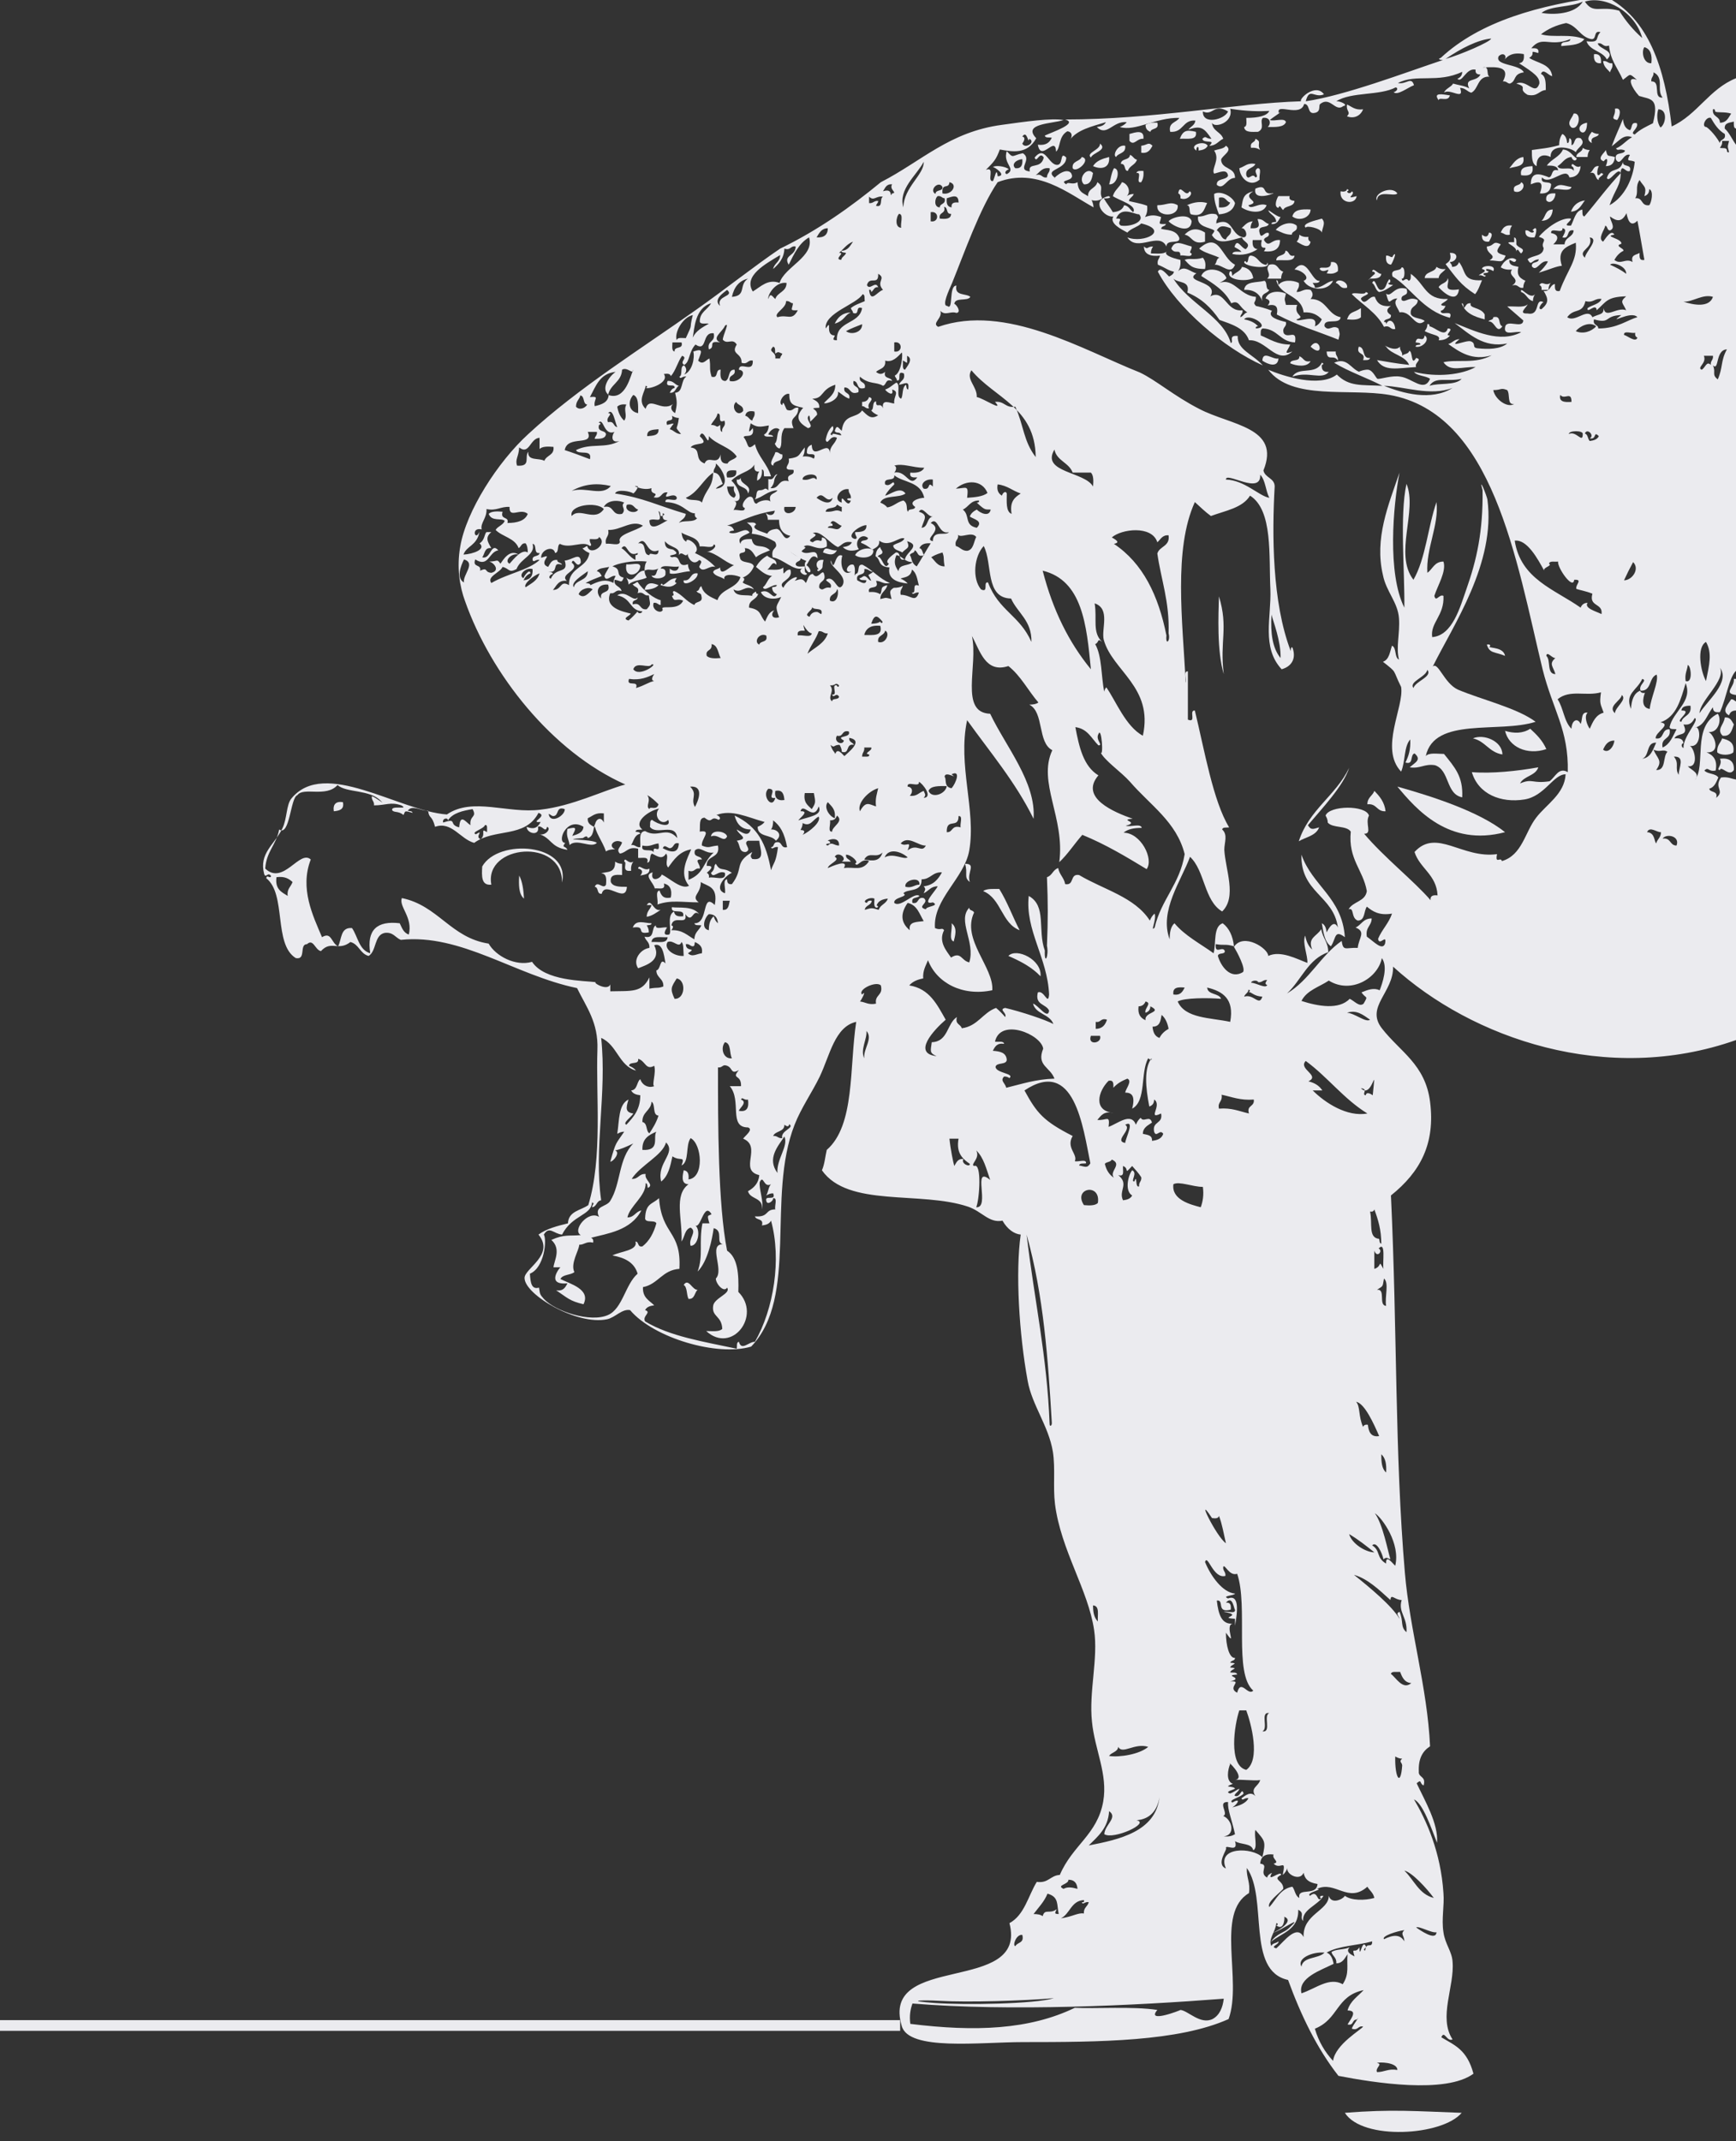 <?xml version="1.0" encoding="utf-8"?>
<!-- Generator: Adobe Illustrator 19.0.0, SVG Export Plug-In . SVG Version: 6.00 Build 0)  -->
<svg version="1.1" id="Layer_1" xmlns="http://www.w3.org/2000/svg" xmlns:xlink="http://www.w3.org/1999/xlink" x="0px" y="0px"
	 viewBox="0 0 324 399.6" style="enable-background:new 0 0 324 399.6;" xml:space="preserve">
<rect x="0" y="0" width="324" height="399.6" fill="#333333" stroke="none"/>
<style type="text/css">
	.st0{fill:none;stroke:#EBEBEF;stroke-width:2;}
	.st1{fill:#EBEBEF;clip-path:url(#SVGID_2_);fill-rule:evenodd;clip-rule:evenodd;}
</style>
<line class="st0" x1="0" y1="378" x2="168" y2="378"/>
<g>
	<defs>
		<rect id="SVGID_1_" x="48" width="276" height="399.6"/>
	</defs>
	<clipPath id="SVGID_2_">
		<use xlink:href="#SVGID_1_"  style="overflow:visible;"/>
	</clipPath>
	<path class="st1" d="M297.5,10.1c1.1-0.1,1.4,0.6,1.3,1.7C297.7,11.9,297.4,11.2,297.5,10.1"/>
	<path class="st1" d="M300.9,11.8c0.2,0.9-0.3,1.1-0.4,1.7c-0.5-0.6-1.2-1-1.3-2.1C300,11.3,300.1,11.9,300.9,11.8"/>
	<path class="st1" d="M270.6,17.8c-0.3,1.3-2,0.2-2.1,0.9C267.4,17.2,269.2,17.6,270.6,17.8"/>
	<path class="st1" d="M251.4,19.5c0.9,0.4,1.5,1.1,3,0.9c-0.5,1.3-1.8,1.8-3,1.3C252.2,20.8,251.2,20.9,251.4,19.5"/>
	<path class="st1" d="M301.4,20.3c1.5-0.4,0.8,1.8,0.4,2.1C300.4,22.1,301.6,21.7,301.4,20.3"/>
	<path class="st1" d="M293.7,21.2c1.6-0.3,1,3.2-0.4,2.6C292.3,22.9,293.4,22.1,293.7,21.2"/>
	<path class="st1" d="M216,22.9c0.4,1.4-1.1,0.9-1.3,1.7c-0.5-0.2-0.9-0.5-0.9-1.3C214.3,23,215,22.8,216,22.9"/>
	<path class="st1" d="M296.2,22.9C296.2,26.7,293,23.5,296.2,22.9"/>
	<path class="st1" d="M223.2,24.6c0.3,1.7-1.6,1.2-3,1.3C220.8,24.3,221.5,24.2,223.2,24.6"/>
	<path class="st1" d="M213.4,25.9c-1.3-0.1-1.7,1.4-2.6,0.4V25C211.9,24.7,213.6,24.1,213.4,25.9"/>
	<path class="st1" d="M297.1,24.6c0.3,0.2,0.7,0.4,1.3,0.4c-0.2,0.8-1.7,0.3-1.3,1.7C296,26.1,296.5,25.4,297.1,24.6"/>
	<path class="st1" d="M291.6,25c0.6,0.3,0.8,0.9,0.9,1.7c0.4,0,0.3-0.5,0.4-0.9c0.5,0.1,0.4,0.8,0.4,1.3c0.8-0.2,0.3-1.7,1.7-1.3
		c1.1,1.1-0.5,1.6-0.9,2.6c-1-1-4.8-1.6-4.7,0.9c-1.4-0.7-2.7-0.2-2.6,1.7c-0.9-0.4-0.9-1.6-0.9-3c1.9-0.3,2.9-0.3,5.1-0.9
		C291,26.2,291.2,25.5,291.6,25"/>
	<path class="st1" d="M234.3,25.9c1.3,0.6,0.2,0.9,0.9,2.1c-0.4-0.3-1-0.5-1.7-0.4C233.2,26.4,234.3,26.7,234.3,25.9"/>
	<path class="st1" d="M215.1,27.2c-0.4,0.7-0.8,1.5-2.1,1.3v-1.3C214.1,27.1,214.3,26.4,215.1,27.2"/>
	<path class="st1" d="M228.8,27.2c1.4,0.9-0.7,1.8-0.9,2.6c0.1,1.9,2.6,1.3,2.6,3.4c-1.6,0-2.1,2.4-3.4,1.3
		c-0.1-1.3,1.7-0.8,2.1-1.7c-0.2-1.4-1.6-0.6-2.6-0.4c-0.6-0.9,1.2-2.6,0-4.3C227.4,27.8,228.4,27.8,228.8,27.2"/>
	<path class="st1" d="M295.4,27.6c0.3,0.2,0.7,0.4,1.3,0.4c-0.2,0.3-0.4,0.7-0.4,1.3h-2.1C294.2,28.4,295.3,28.5,295.4,27.6"/>
	<path class="st1" d="M299.7,28c0.4,1.4,0.2,0.9,1.7,1.3c-0.1,1.1-0.6,1.7-1.7,1.7c0.4-0.9,0.4-1.9-0.4-0.9
		C297.9,29.6,299.5,28.5,299.7,28"/>
	<path class="st1" d="M210.9,28.9c0.6,0.2,0.7,0.8,1.3,0.9c-0.3,1-1.4,1.1-1.7,2.1c-0.8,0-0.3-1.4-1.3-1.3
		C209.2,29.5,210.8,30,210.9,28.9"/>
	<path class="st1" d="M201.9,29.3c1.9,0.4-1,3.1-1.7,2.1C200,30,201.5,30.2,201.9,29.3"/>
	<path class="st1" d="M207,29.3c0.2,2.1-1.5,2.4-3,1.7C204.6,30,205.8,29.6,207,29.3"/>
	<path class="st1" d="M284.3,29.3c0.4,1.9-1.4,1.7-2.6,2.1C282.4,30.6,282.9,29.5,284.3,29.3"/>
	<path class="st1" d="M234.3,30.6c-0.4,0.9-1.9,0.7-1.7,2.1c0.4,1.2,1.1-0.6,1.7,0.4c0.9-0.1-0.6-1.1,0.4-1.7
		c0.9-0.1,0.2,1.5,0.4,2.1c-1.6,1.5-3.6,0-3.8-2.1C232.3,31.1,232.8,30.3,234.3,30.6"/>
	<path class="st1" d="M286,31c0.3,1.6-0.7,1.9-2.1,1.7C283.6,31.2,284.8,31.1,286,31"/>
	<path class="st1" d="M207.9,31.4c1.3,0,0.7,3.2-0.9,3C207.3,33.5,207.4,32.3,207.9,31.4"/>
	<path class="st1" d="M204,32.3c-0.2,1-0.4,2.2-1.7,2.1C201.1,33.3,202.9,31,204,32.3"/>
	<path class="st1" d="M212.1,32.3c0.1-0.5,0.8-0.4,1.3-0.4c0.1,1-0.1,1.6-0.4,2.1C211.8,34.3,213.3,32,212.1,32.3"/>
	<path class="st1" d="M205.7,37c-0.5,0.6-2,0.6-2.6,0c-0.3-1.9,1.4-1.7,1.7-3C206.2,34.9,205,35.6,205.7,37"/>
	<path class="st1" d="M283.9,34c1.1,0.5,0,2.3-1.3,1.7C282.2,34.3,283.7,34.8,283.9,34"/>
	<path class="st1" d="M293.3,34.9c-0.3,1-2.4,0.2-3.4,0.4C291,34,291.8,34.7,293.3,34.9"/>
	<path class="st1" d="M230.5,37.9c-0.3,1.4-1.5,2-3,2.1c-0.4-1.1-0.9-2.3-0.9-3.8C227.7,35.5,230,36.6,230.5,37.9 M227.5,38.7
		c1.1,0.1,1.8-0.2,2.1-0.9c-0.8-0.2-0.8-1.2-2.1-0.9V38.7z"/>
	<path class="st1" d="M290.3,36.1c0,1.1-1,2.1-1.7,1.3C288.4,36.3,289.2,36,290.3,36.1"/>
	<path class="st1" d="M238.6,36.6h2.1c-0.2,0.7,0.3,0.8,0.9,0.9c-0.1,1.2-1.8,0.8-2.1,1.7c-0.4-0.2-0.6-1.2-0.9-0.4
		C237.6,38.6,238.4,36.8,238.6,36.6"/>
	<path class="st1" d="M295.8,37.4c-0.7,0.9-1.1,2-2.6,2.1C293.6,38.4,294.4,37.6,295.8,37.4"/>
	<path class="st1" d="M219.8,38.3c0.3,2.3-4.1,2.3-3.8,0C217.8,38.3,218.4,37.5,219.8,38.3"/>
	<path class="st1" d="M244.6,39.1c0,1.5-2.1,2.3-3.4,1.3C241.5,39.1,242.9,39,244.6,39.1"/>
	<path class="st1" d="M289.8,39.1c-0.1,1.3-0.8,2.1-2.1,2.1C288.5,40.6,288.3,39.1,289.8,39.1"/>
	<path class="st1" d="M222.4,41.3c-0.2,2.6-3.6,0.8-4.3,0C218.7,40.5,222,39.7,222.4,41.3"/>
	<path class="st1" d="M242,42.1c0.3,1.2-0.9,0.9-0.9,1.7c-1.3,0-2-0.5-3-0.9C238.8,42,240.8,41.1,242,42.1"/>
	<path class="st1" d="M282.2,42.1c-0.3,0.4-0.5,1-0.4,1.7c-0.9,0.2-1.1-0.3-1.7-0.4C280.4,42.7,280.8,41.9,282.2,42.1"/>
	<path class="st1" d="M224.9,43.4v1.7c-2.4,0.7-2.4-1.1-3.8-1.3C222.2,42.6,223.5,42.5,224.9,43.4"/>
	<path class="st1" d="M277.9,43.4c1.1,0.1,0.1,1.4,0,1.7c-0.9,0.1-1.4-0.3-1.3-1.3C277.2,44.3,277.7,44.3,277.9,43.4"/>
	<path class="st1" d="M242.5,43.8c0.4,0.3,1,0.5,1.7,0.4c-0.1,0.5,0.1,0.8,0.4,0.9c-0.3,1.6-1.8,0.4-2.6,0
		C242.3,44.8,242.5,44.4,242.5,43.8"/>
	<path class="st1" d="M282.6,44.3c0.5,0.1,0.4,0.8,0.4,1.3c0.4,0.8,1.9,0.7,0.9,1.7c-0.4-0.2-0.6-1.2-0.9-0.4
		c0.1-1.1-3.1-1.8-0.4-1.7V44.3z"/>
	<path class="st1" d="M222.4,46c0.1,0.7-0.7,1.1,0,1.3c0.1,0.9-1.5,0.2-2.1,0.4c0-1.4-1-0.1-1.7-1.3C219.3,44.6,220.7,45.6,222.4,46
		"/>
	<path class="st1" d="M230.5,49.4c-0.8,2.1-2.4-0.1-3.8,0c0.4-0.3,0.3-1.2,0.9-1.3c-1.3-0.6-2.8-0.9-3.8-1.7
		C227.6,43,227.9,48.1,230.5,49.4"/>
	<path class="st1" d="M239.9,46.8c0.8,0,0.5,1.2,1.7,0.9c-0.1,1.3-2.1,0.7-3.4,0.9C238.2,47.4,239.9,47.9,239.9,46.8"/>
	<path class="st1" d="M224.5,48.1c0.4,0.5,0.6,1.1,0.4,2.1c-2.6,0-2.9-0.8-3.8-1.7C222,48.1,222.9,48.6,224.5,48.1"/>
	<path class="st1" d="M236.9,49.4c1.7-0.4,1.5,1,2.6,1.3c-0.2,0.3-0.4,0.7-0.4,1.3h-2.6C237.5,51.1,235.9,50.3,236.9,49.4"/>
	<path class="st1" d="M231.8,49.8c1.2,0.2,1.9,0.9,2.1,2.1c-1.4,0.8-5.4,0.3-4.3-1.3c0.4,0,0.3,0.5,0.4,0.9
		C230.5,50.8,231.5,50.7,231.8,49.8"/>
	<path class="st1" d="M268.1,49.8c0.4,0.3,1,0.5,1.7,0.4c-0.4,0.6-1.2,0.8-1.3,1.7h-2.6C266,50.6,267.8,50.9,268.1,49.8"/>
	<path class="st1" d="M268.5,53.6c0.4-0.8,1.6-0.7,1.7-1.7c0.5,1-1.3,2.6,2.1,2.1C271.9,56.9,269.2,54.4,268.5,53.6"/>
	<path class="st1" d="M236,52.4c0.6,0.3,0.1,1.6,0.9,1.7c-0.4,0.8-1.7,0.5-1.3,2.1c-0.5-1.3-1.5-2.2-3.4-2.1
		C232.4,52.4,234.6,52.8,236,52.4"/>
	<path class="st1" d="M249.3,52.8c0.3-1,2.4-0.2,2.1,0.9C250.1,54,250.1,53,249.3,52.8"/>
	<path class="st1" d="M289,54.1h-1.3c0.1-0.5-0.1-0.8-0.4-0.9c0.6-0.9,1,0.3,2.1-0.4C289.2,53.1,289,53.5,289,54.1"/>
	<path class="st1" d="M254,57.5v1.7c-0.5,0.5-1.5,0.5-2.6,0.4C252,58,252.5,58.5,254,57.5"/>
	<path class="st1" d="M278.7,59.2c1.6-0.4,0.8,1.4,1.7,1.7c-1.1,1.6-1.4-1.1-2.6-0.9C278,59.6,278.7,59.8,278.7,59.2"/>
	<path class="st1" d="M266.4,60.5c0.4-0.1,0.4,0.2,0.4,0.4c1.1,0.2,2.9,2.2,3.4,0.4c1.5,0-0.9,1.4,0.4,1.3c-0.4,0.6-1.1,0.9-2.1,0.9
		c0.5-1-1.1-0.9-2.6-1.7C266.2,61.4,266.4,61.1,266.4,60.5"/>
	<path class="st1" d="M265.9,62.6c1.1,0.7-0.4,2.4-1.7,2.1c0-0.4,0.5-0.3,0.9-0.4c0-0.4-0.5-0.3-0.9-0.4
		C264.5,62.3,265.6,64.2,265.9,62.6"/>
	<path class="st1" d="M244.6,64.7C246.3,62.3,247.4,67.2,244.6,64.7"/>
	<path class="st1" d="M247.6,65.6h1.7c-0.1,0.8,0.5,0.9,0.4,1.7C248.9,66,247.7,67.6,247.6,65.6"/>
	<path class="st1" d="M238.6,66.9c-0.1,1.8-2,1.1-3,0.4C235.7,65.3,237.6,67.2,238.6,66.9"/>
	<path class="st1" d="M242.5,66.5c0.8,0.2,0.8,1.2,2.1,0.9c-0.6,1.2-2.7,0.9-3.8,0.4C240.9,66.9,242.6,67.6,242.5,66.5"/>
	<path class="st1" d="M162.2,74.1c1.3,0.4-0.6,1.1,0,2.1c-0.7,0.1-0.7-0.4-1.3-0.4V75C161.6,75,162,74.7,162.2,74.1"/>
	<path class="st1" d="M144.7,84.4c0.7-0.1,0.7,0.4,1.3,0.4c0.3,1.6-1.6,0.9-1.7,2.1C143.3,86.6,144.6,85.1,144.7,84.4"/>
	<path class="st1" d="M138.3,89.1c-0.4,1.3,2.3,1.4,1.3,3c-0.1-1.5-2.2-0.9-2.1-2.6C137.9,89.6,138.2,89.4,138.3,89.1"/>
	<path class="st1" d="M156.2,102.7c-0.6,1.1-1.5,0.8-2.6,0.4C154,101.6,154.9,102.9,156.2,102.7"/>
	<path class="st1" d="M116.9,105.3c0.8,0.2,2.5-0.5,2.6,0.4C119.3,107.5,116.4,108.1,116.9,105.3"/>
	<path class="st1" d="M122.9,109.2c-0.5,0.6-1.5,0.8-2.6,0.9C120.7,108.3,122.1,108.9,122.9,109.2"/>
	<path class="st1" d="M227.5,111.3c1.8,5.9,0.1,8.4,0.9,14.5C227.1,121.5,227.4,114.7,227.5,111.3"/>
	<path class="st1" d="M324,126.7v3c-2.5-0.3-0.2-1.5-0.4-3H324z"/>
	<path class="st1" d="M324,130.9v1.7c-0.7,0-1.1,0.3-1.3,0.9c-1.5-0.8-0.2-2,0.4-3C323.6,130.5,323.7,130.8,324,130.9"/>
	<path class="st1" d="M321.9,133.9c1.1-0.1,1.3,0.7,1.7,1.3c-0.4,1.1-0.6,2.3-2.1,2.1C320.3,136.1,321.8,135.2,321.9,133.9"/>
	<path class="st1" d="M285.6,136c1.2,1.1,2.3,2.2,3,3.8c-3.6,1.2-7-0.4-7.7-3.4C282.6,136.9,284.2,136.9,285.6,136"/>
	<path class="st1" d="M274.9,137.8c2-0.9,5.5,0.5,5.5,3C277.9,140.4,277.2,138.3,274.9,137.8"/>
	<path class="st1" d="M321.4,137.8c1.2,0.3,2.4,0.7,2.1,2.6c-0.6,0.6-2.4,0.6-3,0C320.4,139,321.2,138.6,321.4,137.8"/>
	<path class="st1" d="M280.9,155.3c-10.5,2.8-16.6-4.3-20.1-8.5C267.2,148.6,276,151.4,280.9,155.3"/>
	<path class="st1" d="M256.5,147.6c1,1,1.9,2.1,2.1,3.8c-1.7,0.1-1.6-1.5-3.4-1.3C255.2,148.8,256.2,148.5,256.5,147.6"/>
	<path class="st1" d="M64,149.7c0.3,1.4-0.7,1.6-1.7,1.7C62.1,150.1,62.7,149.5,64,149.7"/>
	<path class="st1" d="M135.7,156.1c-0.6,1.3-1.7-0.6-3,0C132.8,154.7,135.5,155.1,135.7,156.1"/>
	<path class="st1" d="M242.9,159.5c2,5.8,7.6,8,8.1,15.4c-2-1.5-1.6,0.2-2.6,1.7c-1.2-0.8-1.4-2.6-1.7-4.3c0.6,0.3,0.8,0.9,0.9,1.7
		c0.5-1,1.4-2.4,2.1-0.9C248.9,167.1,242.7,166.6,242.9,159.5"/>
	<path class="st1" d="M180.1,161.2c2.2,0,0.3,1.6,0.9,3.4C179.8,163.7,180.7,163,180.1,161.2"/>
	<path class="st1" d="M96.9,163.4c0.6,1.1,0.8,2.6,0.9,4.3C96.8,166.9,96.8,165.1,96.9,163.4"/>
	<path class="st1" d="M186.5,165.9c1.5,2.4,2.5,5.2,3.8,7.7c-3.4-1.3-3.4-5.9-6.8-7.3C184.1,165.8,185.4,165.9,186.5,165.9"/>
	<path class="st1" d="M121.6,172.3c0,0.4-0.5,0.3-0.9,0.4c0.2,0.3,0.4,0.7,0.4,1.3c-2.6,0.5-0.3-1.3-3-0.9
		C118.7,171.5,120.3,172.3,121.6,172.3"/>
	<path class="st1" d="M177.6,172.3c1.2,0.9,0.6,2.5,0.4,3.4C177,175.4,177.8,173.4,177.6,172.3"/>
	<path class="st1" d="M194.2,182.2c-1.6-1.7-3.7-2.8-6-3.8C189.7,176.8,194.5,179.1,194.2,182.2"/>
	<path class="st1" d="M127.6,239.8c0.9-1.4,1.6,1,2.6,0.9c-0.6,0.5-0.5,1.8-1.7,1.7C128.1,241.6,128.3,240.2,127.6,239.8"/>
	<path class="st1" d="M272.8,394.3c-3.6,4.3-18.5,5.2-21.8,0C259.7,393.6,264.4,394,272.8,394.3"/>
	<path class="st1" d="M324,194.1c-24.1,8.5-49.3-0.3-64-13.7c0.1,4.8-5.2,7.5-2.1,11.5c3.4,4.4,8.1,6.7,9,13.7
		c1,7.8-1.8,13.1-7.3,17.5c1.2,25.6,0.7,48.2,2.6,70.4c0.9,10.7,4.2,21.4,4.7,32.4c-1.4,0.9-2.2,2.3-2.1,4.7
		c-0.1,1.2,1.4,0.8,0.9,2.6c-0.8-0.3-0.3-1.3-1.3-0.4c1.5,3.2,4.1,7.6,3.8,11.1c-1.1-2.8-2.6-7.3-4.3-8.1c2.3,3.9,5,9.8,5.5,17.5
		c0.2,2.3-0.4,4.8,0,7.3c0.3,2.2,1.6,3.6,1.7,5.5c0.4,4.6-2.7,10.4,0,14.5c-1.1,0.5-1.5-1.8-2.1-0.4c2.5,1.5,4.8,2.3,6,6.8
		c-5.2,3.8-18.5,1.7-25.2,0.4c-4-5.1-7-11.3-9.4-17.9c-7.9-1.7-3.7-15.3-7.7-20.9c-0.1,1.8,0.7,2.7,0.4,4.7
		c-6.3,3.7-1.2,16.3-3.8,23.5c-9.4,4.2-24,4.3-38.4,4.3c-8,0-21.3,1.7-22.6-3c-4.1-13.8,23.6-5.8,20.1-19.2c2.8-1.5,3.5-5.1,5.1-7.7
		c2.2,0.3,2.5-1.2,4.3-1.3c2.4-5.6,7-7.5,8.1-13.7c0.9-5.1-1.6-9.7-2.1-14.9c-0.6-5.6,1.2-11.8,0.4-17.1c-1.1-7.5-6.2-14.9-7.3-23.5
		c-0.4-3.3,0.1-6.6-0.4-9.8c-0.8-4.8-3.9-8.7-4.7-13.2c-1.6-8.7-2.3-20.3-1.3-27.3c-1.2-0.1-2.5-1-3.4-2.6c-2.5,0.5-3.8-1.7-6.4-2.6
		c-8.9-3-22.4,0.2-27.3-6.8c0.5-1.1,0.6-2.5,0.9-3.8c5.3-4.6,4.2-15.4,5.5-23.9c-4,0.9-4.9,6.2-6.8,10.2c-1.4,2.9-3.5,5.9-4.7,9
		c-5.3,13.5,0.8,32.1-8.1,41.4c-6.3,1.9-18.2-1.6-22.6-6.8c-1.5-0.3-2.8,1.4-4.3,1.7c-5.6,1.2-15.4-4.6-15.4-7.7
		c0-1.8,5.7-4.3,2.6-8.1c1.5-1.1,3.5-1.6,5.5-2.1c0.1-2.3,2.4-2.4,3.8-3.4c2.7-8.9,1.4-20.4,1.7-29c0.2-5.1-2.1-8-3.8-11.5
		c-11.6-2.4-21.6-10.2-32.9-9c-1-0.4-1.4-1.5-3-1.3c-2,0.4-1.5,3.4-3,4.3c-1.6-0.4-1.8-2.2-3.4-2.6c-2.3,1.8-3.6-0.4-5.5,1.7
		c-1.1-0.2-1.4-2.4-2.6-1.3c-1.5,0-0.1,3-2.1,2.6c-4.2-2.6-1.7-11.9-5.5-14.9c0.1-0.8,0.7,0.2,0.9-0.4c-0.6-0.9-1,0.5-1.3-0.4
		c-1-3.9,1.9-5.4,3.4-8.5c0.9-1.8,0.7-4.4,1.7-5.6c6.2-7.5,19.9,2.3,29,3c4.8-3.3,11.4-0.1,17.5-0.9c6-0.7,11.5-3.5,15.8-4.7
		c-13.7-6.1-25.1-20.6-29.9-34.2c-1-2.7-1.6-6.3-0.9-10.2C87,95.4,92.9,86.2,98.6,81c9.3-8.6,21.2-16,31.2-23.1
		c5.4-3.8,11.2-8.4,15.8-11.5c7-3.4,13.1-7.7,18.8-12.4c7.6-3.9,12.8-9.4,22.6-10.7c4.3-0.6,9.2-1.3,11.5-0.9
		c-2,0.7-7.8,0.6-5.1,3.4c-1.7,3.1-4.5,2.5-6.8,2.1c-0.7,1.9-1.1,2.3-2.6,3.8c1.8-0.7,0.1,2.2,1.3,2.1c0.3-0.3,0.7-2.9,0.9-0.9
		c1.9-0.1-0.8-1.9-0.9-1.7c0.4-0.4,2.3-0.2,3,0.4c-0.5,0.1-1,0.7-0.4,0.9c1.9-1-0.8-1.9,0-4.3c1.3,1.5,0.9,0.8,3,0.4
		c1.9,1.2-1.3,3.1,1.3,3.4c-0.4-1.8,2.1-0.3,2.6-2.6c-0.8-1.3-1.3,1.2-1.7,0c1.8-2.2,2.4,0.7,3.8,1.3c1.8,0.6,0.7-2.7,2.1-1.3
		c0,2.4-4.3,2.1-2.1,3.8c-0.7,0.5,1.9-2.2,3-0.9c1,1.7-2.5,1.1-0.9,2.1c0.3-0.6,1.1,0.2,2.1-0.4c0.2,3.1,2.7,1.5,3,4.7
		c-4.7-2.6-10.6-7.5-17.9-4.7c-3.3,4.8-6.3,13.4-8.5,18.8c-0.6,1.4-2,4.3-0.9,4.3c1.2,1,0.2-3.8,1.7-3.8c-0.4,2,1.8,1.4,2.6,2.1
		c-0.5,0.9-2.8,0-3,1.3c0.4,0.1,1.4,1.6,0.4,1.7c-1.1-0.4-2.1,0.6-3-0.4c0.5,1.4-1.7,2.3-0.4,3c12.6-4.4,27,4.3,37.6,8.5
		c3,1.4,6.4,4.4,11.1,6.8c5.9,3.1,15.3,3.4,12,11.5c0.3,1.4,2.1,1.4,2.1,3c-0.5,8.8-0.5,21.6,3,30.7c0-0.5,0.2-1.1,0.4-0.4
		c0.6,1.9-0.3,3.3-2.1,3.8c-3.8-4.1-1.9-9.7-2.1-14.9c-0.3-6.2,0.5-14.8-3.8-17.5c-1.4,2.3-4.6,2.8-7.3,3.8c-1.1-0.8-2-1.7-3-2.6
		c-4,8.8-2.3,22.2-1.7,33.7c0.2-0.6-0.5-2.2,0.4-2.1v9c1.7,0.7,0.1-1.8,1.3-1.7c1.8,7.4,3.4,16.9,6.4,21.8c-0.5,0.1-1.2-0.1-1.3,0.4
		c1.1,1,0.4,2.4,0.4,3.8c0.2,3.7,2.4,8.8-0.4,11.5c-3.4-2-3.2-7.6-6-10.2c-1.6,4.4-5.8,10.1-3.8,15.4c0-1.3,0.2-2.4,0.9-3
		c1.9,2.3,4.8,3.8,7.3,5.6c0.5-1.9-0.1-5,1.7-5.6c1.2,0.9,1.9,2.4,2.1,4.3c-1.7-0.5-1.6-0.1-3.4-0.4c-0.2,2.1,1.3,0.2,1.7,1.3
		c0,0.7-1.2,0.2-1.3,0.9c0.5,1.8,2.3,4.5,4.7,3c0.5-0.7-1.1-3.7-1.7-4.7c1.8-2.7,6.4,0.3,6.4,1.7c2.3-1.1,5.4,0.6,7.3,1.3
		c0.1-1.4-1-3.8-0.4-5.1c0.2,1.1,0.6,2,1.3,2.6c-0.9-2.2,0.8-2.4,1.7-3.8c0.2,1.6,1.3,2.4,1.3,4.3c-3.8,1.3-5,5.2-7.7,7.7
		c4.2-2.5,6.3-7.1,10.2-9.8c0.3,2,0.7,1.2,3,1.3c0.2-1.9,1.6-3-0.4-3.8c1.1-0.5,1.4-1.7,3-1.7c0,1.4-1.2,1.6-0.9,3.4
		c1.3,0.9,2.9,2.7,3.4,1.3c0.4-2-1.1,0.6-1.3-0.9c0.7-1.7,2-2.9,2.6-4.7c-2.4,0.4-3.6-0.4-4.7-1.3c-0.6,0.9-0.3,2.6-1.7,2.6
		c-1.3-0.5-0.6-2.5-1.7-2.1c0.8-1.5,3.1-1.4,3.4-3.4c-0.7-4-3.5-5.9-3-11.1c-0.8-1.2-3.4-0.6-4.3-1.7c0-0.6-0.2-0.9-0.4-1.3
		c0.7-1.9,7.5-2,8.1,0c-0.8,1.5,0.7,3.4-0.9,3.4c3.7,4.4,9.3,8.8,12.4,12.4c-0.1-0.8,0.4-1,1.3-0.9c-0.2-3.9-3.3-5-4.3-8.1
		c4.1-4.5,8.9,1.3,15.4,0.4c-0.4,2,0.7,0.4,0.9,1.3c3.8-1.1,4.3-5.4,6.4-8.1c1.9-2.5,5.3-4.4,5.5-8.1c-2.3,0-3.9,4.1-7.7,4.7
		c-4.4,0.7-8.6-1-9.8-5.1c3.7,0.3,8.5-0.2,12.4-0.9c-0.5,1.6-2.7,1.6-3.4,3c2.4-1,2.2,0.1,5.5-0.4c1.1-0.8,1.7-2.7,3.4-1.7
		c0.2-7.9-2.8-11.6-4.7-19.2c-4.9-20.3-9.2-47.8-28.6-51.2c-7.5-1.3-18.2,1.1-22.6-4.7c2.8,1.2,9.6,3.4,12.8,0.9
		c2.3,2.3,4.6,1.9,8.5,2.1c-2.9-1.5-6.2-2.6-9-4.3c2.4-1.1,3.1,1.1,4.7,1.7c-0.2-0.1,1.2-0.5,1.7-0.4c0.9,0.2,1.4,1.6,1.7,1.7
		c0.5,0.1,2.7-0.7,4.3-0.4c2.2,0.3,4.4,3,5.5,0.4c-0.8-0.6-2.4-0.5-3-1.3c4.4,1.1,9,0.5,11.5-0.9c-2.5-0.1-4.7,1-6-0.9
		c2.5-0.6,6,0.4,9-1.3c-3.6,1.1-6-0.6-8.1-2.1c0.8-0.2,1.1-0.9,2.1-0.9c-2.4,1.9,1.2,0.1,2.1,0.4c1.1,0.4,0.1,1.2,1.3,1.3
		c1.9,0.2,4.2,0.2,5.5-0.9c-4.4,0.9-7.1-1.8-9.8-3.8c3.8,1.5,8.4,3.8,12.4,1.7c-1-0.3-3.3,0.8-3-0.9c0.2-1.7,3.3,0.4,3.4-1.3
		c-1-0.9-2-1.7-3-2.6c1.3-0.1,3.1,0.3,3.8-0.4c-0.1,0.5-1.9,1.8,0,1.7c2.5,0.5,1.2-3,3-2.1c-0.3,0-1.3,1.4-0.4,1.3
		c1.4-1.2,1.3-1.9,0.4-3.4c1.3,0.2,1.1-1.1,2.1-1.3c0,0.7-0.1,1.5,0.9,1.3c1.5-4.1,3.3-5.6,3-9c-2,0.8-3.5,1.5-2.6,4.3
		c-1.1,0.1-2.3,0.7-4.3,1.3c0.6-0.6,1.3-1.3,1.7-2.1c-1.4-0.4-2.1,2.1-3,0.9c-0.1-1,1.2-0.5,1.3-1.3c-1.5,0.1-1.3,1.4-2.1,0
		c0.9-0.8,2.9-0.5,3-2.1c-0.7-1.2,1.1-1.5-0.9-2.1c1.3-1.6,4.2-3.7,6-3.4c0,0.6-1.8,1.4,0,1.3c0.6-1.1,0.8-2.7,2.1-3
		c0.1,0.5-0.1,1.2,0.4,1.3c2.3-2.7,4.4-5.6,6.8-8.1c-0.5-1.3-2.2,2-2.6,0.9c0.7-2.2,2.4-0.8,3-3c-0.1,1.1,1.7,0.3,1.3,1.7
		c-0.8,0.4-1.4-1.3-1.7,0c0,2.9-1,3.2-2.1,6.4c2.9-1.6,4.4-5.1,4.7-8.1c-0.9-0.5-1.7,0.2-0.9-1.3c-1.3-0.4-1.7,2.3-2.6,0.9
		c-0.4-1.6,1.4-0.8,1.7-1.7c-1.1-0.5-1.3,0.2-1.7-0.4c1.2-0.5,1.9-1.5,3-2.1c-1.6-0.6-2.3,0.6-3.8,1.7c0.9-2.4,1.3-3.1,2.1-5.1
		c0.1,1,0.4,1.8,1.3,2.1c0.5-0.4,0.1-1.6,1.3-1.3c0.4,1-1.5,1.8-0.4,2.1c0.9-0.9,2.2-1.5,3.4-2.1c1.2-4.8-0.4-4.4-2.6-5.1
		c-1.3-1.4-2.5-3.8-0.4-3c-1.5-1.3-1.1-1.1-2.6,0c-1.2-2.6-2.3-3.6-2.6-6.4c-1.2,0.4-1.1-0.6-2.1-0.4c0.2,1.1,3.5,1.4,1.7,3
		c-0.8-1.6-3.2-1.6-3.8-3.4c2.7,0.3,1.5-0.6,2.6-1.7c-1.4-0.4-0.6,1.4-1.7,1.3c-2.1-0.4-2.6-2.5-4.7-3c-1.9,0.4-3.4,1.1-4.7,2.1
		c2.4,0.7,5.3-0.2,8.1,0.9c-0.8,1-1.9,1.1-4.3,1.3c-0.2-1.2,1.6-0.4,1.7-1.3c-4,1.6-5.2-0.8-7.3,1.7c0.7,0,1.5-0.1,1.3,0.9
		c-2-0.6-0.3,0.1-1.7,0.9c1.5,1,4,1.1,4.3,3.4c-0.6,0-1.7-1.6-2.1-0.4c0.9,0.4,0.9,1.6,0.9,3c-1.3,0.1-1.5,1.3-3.4,0.9
		c-2-1.2,0.3-1.4-2.1-2.1c2-0.9,3.5,2.4,4.3,0c0.1-1.2-1-2-3.8-3.8c0.8-0.1,1-0.7,0.9-1.7c-2.1-0.4-3.1,0.3-3.8,1.3
		c0.9-0.9,0-1.8-0.9-0.9c-0.8,1.8,3.9,1.4,4.7,3c-2.1,0.3-1.3,1.6-2.6,2.1c-0.5,0-0.6-0.5-1.3-0.4c1.4-2.7-0.8-2.8-3.8-2.6
		c1.4-0.4,0.6,1.4,1.3,1.7c-2.3-0.1-2,2.3-3.4,3c-0.8-0.2-1.1-0.9-2.1-0.9c0.9,2.5-1.9,0-3,0.9c0.3-0.8,1.3-1,1.7-1.7
		c1,0.3,2.2,0.4,3,0.9c-1-2.1,1.4-1.1,2.1-2.6c-0.5,0-1-0.1-0.9-0.9c-1.8-0.4-2.5,2.6-3.4,1.7c0.5-0.2,0.9-0.6,0.9-1.3
		c-4.6,2.2-8.6,0.3-12,2.1c1.6,0.3,2.5-1.3,3,0.4c-1.1,0.4-3.1,2-3.8,1.3c0.5-0.1,1-0.7,0.4-0.9c-3,1.6-8.3,0.8-11.1,2.6
		c0.6-0.1,2.4,0.7,1.3,0.9c-1.5,1.2-2.4-1.9-4.3-0.4c-0.4,0.3,0.3,1.6-1.3,1.7c-1.1,0-0.6-1.7-1.7-1.7c-0.7,2.6-5.4-0.3-4.7,1.7
		c1.2-0.7-1.3,0.9-1.7,1.3c0.9,0.3,2.8-0.5,3,0.4c-0.4,1-2,0.9-3.4,0.9c0.7-0.6,0.5-1.9-0.9-1.7c-0.7,0.7,0.5,1.9-0.9,2.6
		c-1.1,0-2.5,0.2-2.6-0.9c0.6-0.1,0.4-1,0.4-1.7c2.3,0,3.9-0.4,4.3-1.3c-1.8,0.1-4.1,0.1-7.3-0.4c0.7,2.6-3,3.7-3.4,2.6
		c0.1,1.6,1.7,1.7,2.1,3c-0.9,0.4-1.3,1.3-2.6,1.3c1.4-1.3-1.1-0.3-1.3-1.3c0.8-0.7,0.5,0,1.7,0c-1.3-1.9-1.9-2.6-4.3-1.7
		c0.4-0.6,1.2-0.8,1.3-1.7c-2.4-0.2-2.2,2.3-4.7,2.1c-0.4-1.8,1.2-1.7,1.7-2.6c-4.4-0.1-8.2,2.6-11.1,1.7c0.5-0.2,1-0.5,1.3-0.9
		c-2.6-0.3-3.7,2.8-5.6,0.9c0.8-0.1,1.4-0.3,1.7-0.9c-2.6,0.8-5.4,1.4-6.8,3.4c0.6-0.6,0.6-1.6-0.4-1.7c-1.7,1-1.2,3-2.1,3.8
		c-0.1-3.2-2.8,2.1-3.4-1.3c1.5,0.2,2.2-0.4,2.6-1.3c-0.5-0.1-1.2,0.1-1.3-0.4c1.5-0.7,6.3-2.3,3.8-3c16.4,0,31.5-3,44-3.4
		c-0.3-0.6,2.8-3.4,4.3-1.3c-1.8,0.8-2.7-1.4-3.4,1.3c7.4-1.1,18.4-5.3,25.6-7.7c-0.5,0-1.1-0.2-0.4-0.4c7.3-6.8,18.3-9.9,30.7-11.5
		c8.1,4.1,11.1,13.3,12.4,24.3c4.8-2.2,7-7,12-9v9.4c-0.5-0.1-0.4-0.8-0.4-1.3c-0.8,0.2-1.8,0.2-1.7,1.3c0.9,0.8,1.4,2.1,2.1,3v98.2
		c-1.3,1.2-1.8,5.1-3,7.7c-0.9,0.1-1.3-0.1-1.3-0.9c-1.1,1.3-1.5,3.4-3.4,3.8c1.1-0.7,1.4,3.8-0.9,3.4c0.9,0.5,1.7,4.1-0.4,3.8
		c0.6,0.7,2.5,1.3,1.3,2.6c2.2-2.7-0.6-10,4.3-12.4c0.8,1.1,0.1,3.6-1.7,3.4c1.2,0.7,2.3,4-0.4,3.8c1.2,0.5,2.1,1.4,1.7,3.4
		c-1.4,0.3-1.3-0.8-2.1,0c0.6,0.7,2.1,0.5,2.6,1.3c-0.4,0.9-0.7,1.8-1.7,2.1c0.2,0.8,1.7,0.3,1.3,1.7c1.7-1.4-0.5-1.8,0.9-3.8
		c1.4-0.2,2,0.3,3,0.4V194.1z M321,22.9c1.3,0,1.6-1,2.1-1.7c-1.3-0.4-2.6-0.1-3-0.4c0-0.3-0.1-0.5-0.4-0.4
		C319.5,21.9,321,21.6,321,22.9 M314.2,135.2c1.1,2.4-1.1,1.4-1.7,2.6c1-0.1,1.6,0.1,1.7,0.9c-0.4,0-0.5,0.7,0,0.9
		c-0.1-2.2,3.1-5.3,2.1-5.6C315.9,134.7,315.5,135.4,314.2,135.2 M314.6,127.5c-0.9,3-1.7,6.3-4.7,7.3c2.2,0.4-1,1.8-0.9,3
		c1.7,0.3,1-1.8,2.6-1.7c0.4,2-1.7,1.4-1.3,3.4c1.4-0.6,1.9-2.1,2.6-3.4c-0.5-0.1-1.2,0.1-1.3-0.4
		C312.2,132.8,316,130.9,314.6,127.5 M313.8,132.6c2.3-0.1-1.3,2,0,2.1c0.3-1.2,2-1.1,1.7-3C314.5,131.7,313.9,131.9,313.8,132.6
		 M112.2,193.7c1.1,10.4-1.4,20.6,0,30.3c-0.9,0.1-0.8,1.2-1.7,1.3c0-0.5,0.6-0.7,0-0.9c-0.2,2.5-3.7,2.3-5.6,6
		c-1.5-0.1-2.4-1.7-3.4,0c0.6,1,0.1,6.2-2.6,7.3c0.1,1.7,0.3,3,1.7,2.6c0.2,1.2,0.1,1.2,0.9,2.1c2.1,2.3,8.7,4.5,12,3
		c2.7-1.2,3.2-5.7,5.5-7.7c-0.6-2.1-2.4-3-4.7-3.4c1.5-0.8,4.8-0.9,4.3-2.6c0.7,0,0.3,1.1,1.3,0.9c1.3-1,2.1-2.5,2.6-4.3
		c-0.3-0.7-2,0-2.1-0.9c0.1-2.9,1.3-2.6,2.6-3.8c0.5,7,4.2,6,3.8,13.2c-3.2,0.2-4,2.9-6.8,3.4c-0.1,2,1.2,2.5,2.1,3.4
		c-0.8,0.1-1.4,0.3-1.7,0.9c1.3,0.4-0.6,1.1,0,2.1c4.6,2.8,11,3.8,17.1,5.1c0.1-0.5-0.1-1.2,0.4-1.3c0.5,1.8,1.8,0,3,0
		c3.5-6.1,5-15.4,3-22.6c-0.3,0.6-0.9,0.8-1.7,0.9c0.4-1.4-1.1-0.9-1.3-1.7c2.7,0.2,1.8-1.3,3.8-1.3c-0.2-0.6,0.5-2.2-0.4-2.1
		c0.1,0.5-1.2,1.5-1.3,0.4c-0.2-1,1.9,0.2,1.3-1.3c-0.6,0-0.9,0.2-1.3,0.4c0.4-0.6,0.4-1.6,0.9-2.1c-1.4,0.8-1.4-1.9-2.1-0.4
		c-0.2,1.2,0.8,3.7,0.4,5.1c0.3-2.3-2.2-1.8-2.6-3.4c1.1-0.6,2-1.5,2.1-3c-3.9-0.9,0.6-5.3-3-6.8c0.3-0.5,2-1.7,0.9-2.1
		c-3.7,0-1.1-5-3.4-7.7h2.1c0.1-2.3-1.9-1.2-0.4-3c-1.7,1-1-0.7-2.6-0.9c-0.5,0-0.6,0.5-1.3,0.4c0,10.4,0,25.6,1.7,34.2
		c2,1.3,2.2,4.4,2.1,7.7c4.4,4.4-1.2,11.7-6,7.3c1.1,0,2.4,0.2,3-0.4c-0.1-2.5-2-2.2-1.7-4.3c0.2-1.5,3.4-2.3,2.6-3.4
		c-0.6,1-2.1-0.7-2.1-1.7c1.6-1.6-1.5-6.4,1.3-6.4c-1.4-0.3,0.2-2.5-1.7-3c-0.3,2.1-1.1,6.2-3,8.1c1.1-3,0.2-5.4,0.9-9h1.3
		c-0.5-1.7-0.3-1.3,0.4-1.7c-1.4-2.4-2,2.7-3,2.1c1,0.9,0.5,3.8-0.9,3.8c-0.5-1.4,1.3-2.6,0-3.4c-1.1,0.3-1.1,1.7-1.7,2.6
		c0.2-4.2-1.5-8.6,1.3-10.7c-1.6,0-1-2-0.9-2.6c0.8,0.1,1,0.7,0.9,1.7c3-0.3,2.5-6.6,0.4-7.7c-1,1.3-0.2,4.4-1.7,5.1
		c0.7-1.9-0.2-0.7-1.7-1.7c-0.4,1.9-0.8,3.7-2.1,4.7c-0.9-3.5,2.9-5.3,0.9-7.3c-0.6,2.4-4.7,4.2-6.4,6.8c1.3,0.1,1.3-1,2.6-0.9
		c-0.3,1.1,1.7,2,0.4,2.6c-0.1-0.3,0-0.8-0.4-0.9c0.1,2.4-3,4.3-3.4,6.4c1.3,0,1.5-1.1,2.6-1.3c-2,3.8-6.4,4.3-9.4,5.1
		c0.3,0.1,0.5,0.4,0.4,0.9c-1.3-0.3-1.6,0.4-2.6,0.4c0,1-1.7,3.5-0.9,5.1c-0.7,0.6-2.2,0.4-2.6,1.3c1.8,0.9,5.7,1.9,4.3,4.7
		c-2.6-0.6-3-1.2-5.1-2.6c1.3,0.2,1.7-0.5,2.1-1.3c-4.2,0.4-1.3-3.1-1.3-3c0,0-1.3,0-1.3,0c0.1-1.2,1.5-3.4-0.4-5.1
		c2.4-1.1,3.4-0.7,5.5-0.9c-1.7-0.9,1.4-4.7,3.4-3.4c-1-2.1,1.4-1.8,2.1-3c2-3.2,1.5-7.9,4.3-10.7c-1.5,0.7-2.4,1.1-3.4,1.3
		c1,0.3-0.2,2-0.9,2.1c1.1-3.9,1-3.2,2.6-5.6c-0.6,0-0.9,0.2-1.3,0.4c0.4-2.5,0.2-5.5,2.1-6.4c-0.5,1.6-0.6,2.4,0.9,2.6
		c-0.3,0.6-2.1,1.8-1.3,2.1c1.3-1.4,2.6-2.8,2.6-5.5c-0.8-0.1-1.4-0.3-1.7-0.9c1.2-0.1,1-1.6,1.7-2.1c0.4,1.2,1.6,1.7,2.6,1.3
		c-0.5-0.2,0.4-2.5,0-3.8c-1.6,0.9-1.6-0.9-3-1.3c0.2,1.2-1.6,0.4-1.7,1.3c0.5,0.2,1,0.5,1.3,0.9C115.5,198.9,115.2,195,112.2,193.7
		 M55.5,148.4c-1.3,0.4-1.4,7.8-3.4,6.4c-0.5,2.8-2.4,4.1-2.6,7.3c3.4,3.2,6.4-3.6,8.5-1.7c-2.1,5.4,0.4,10.5,2.1,14.5
		c1.8-1.1,1.7,1.1,3,1.7c0.7-1.3,0.4-3.6,2.6-3.4c1.1,1.6,1.3,4.1,3.4,4.7c-0.7-4.4,1.3-6.1,5.5-5.6c0.4,0.8,0.7,1.8,1.7,2.1
		c0.8-3.2-1.9-5.2-1.3-6.8c6.8,1.4,9.1,7.4,16.2,8.5c1.3,2.3,5,4.3,8.1,3.4c2.4,3.6,9.6,3.5,12,3.8c-1-0.1,2.1,1.8,2.6,0.4v1.3
		c4-0.1,5.9,0.3,7.3-2.6v2.1c1.7-0.3,1.5,0,2.6-0.4c0.1-1.5-1.3-1.6-1.3-3c0.9-0.2,0.6-2.5,1.7-1.3c-0.3-1.9-0.6-3.9-2.1-3.4
		c1.4,2.9-1.5,3.7-3,4.3c-1.1-1.6,0.5-3.6,2.1-3.8c0.1-1.1-0.7-1.3-0.9-2.1c2,0.5,1.2-1.7,2.1-2.1c-0.1,0.9,1.5,0.2,2.1,0.4
		c-0.3,0.4-1,1.6,0.4,1.3c0.6-0.6-0.6-3.5,0.9-4.3c0.1,0.8,0.7,1,1.7,0.9c0.4-1.7-2.4-0.2-2.1-1.7c1.3,0.2,3.9-0.3,5.1,1.3
		c-1.3-1.1-1.2,1.9-2.6,0c0.5,2.3-2.2,0-2.6,2.1c0.5,0.1,0.3,0.5,0,0.9c2.1-0.1,3,1,4.3,1.7c0-1.3,0.9-1.7,1.3-2.6
		c-0.5-0.1-1.2,0.1-1.3-0.4c2.7,0.1,1.3-5.9,3.8-3.4c0.7-3.6-1.5-3.5-2.6-4.3c0,2.3-1.9,2.6-0.4,3.8c-3.1,0-5.1-0.5-7.7,0.4
		c0.2-0.8-0.5-2.5,0.4-2.6c0.3,0.9,0.7,1.6,2.1,1.3c0.3-1.5-0.2-2.4-1.3-2.6c0.4,1.3-1,0.8-1.7,0.9c-0.2-1.1-2.2-2.5-0.4-3
		c-0.5,2,1.5,1.2,1.7,0.4c1.5,0.7,3.7,2.9,5.1,2.1c-2-2.3-0.2-5.3,0.4-6.8c-2.2,0.4-3.2,1.9-4.3,3.4c-0.7-0.8,0.2-2-0.4-2.6
		c-0.7,1.2-1.6,0.5-2.6,0c-0.6,0.3-0.1,1.6-0.9,1.7c0.4-1.3-1-0.8-1.7-0.9v-1.7c-1.9-0.5-2.1,0.7-3.4,0.9c-0.8-0.8,0.2-1.2,0.4-2.1
		c-1.3-0.8-2.8,0.6-1.3,1.3c-0.7,0-1.3,0.1-1.7,0.4c-0.7-2-2.1-3.7-2.1-5.1c-0.3,1-0.2,2.3-1.3,2.6c-0.1-0.5-0.5-0.3-0.9,0
		c-5,0.4,1.7,0.1,2.6,0.9c-1.1,1.1-3.7-0.9-5.1,0.4c-0.1-1-0.7-1.6-0.4-3c1.9-0.5,1.6-0.1,0.9,1.3c1-0.3,2-0.6,2.1-1.7
		c-3.2-2-5.1,3-3.4,3c-0.8,1,0.1,0.5,0.4,1.3c-3.3-0.5-2.9-2.3-5.5-3c1.3,0.6,2.6-1,1.7-1.3c-0.3,1.3-0.9-0.4-1.7,0
		c0.4,1.8-2.1,1.3-2.1,0c1.2,0.5,2,0.3,2.6-0.9c-2.3,0.2,1.5-1.1-0.4-1.7c-2.5,4.8-8.2,2.8-12,5.6c-2.6-0.7-4.2-4.1-7.3-3
		c-0.6-2.3-1.1-1.4-1.3-3c-1.2,0.1-3-1.2-3.8,0c0.3,0.1,0.8,0,0.9,0.4c-1.7-0.5-1.3-0.3-1.7,0.4c-0.9-0.8-1.8-0.4-2.1-0.9
		c-0.3-1,3.3,0,1.7-0.9c-2-0.7-2.9,0-5.1,0c0.1-0.8-0.5-0.9-0.4-1.7c0.6,0.1,2.7,1.8,1.7,0.9c-2-2.2-6.5-1.5-8.1-3
		C60.9,148.9,56.6,146.8,55.5,148.4 M134,172.3c-0.1-1.1-0.6-1.7-1.7-1.7c-0.7,0.5-1.6,2.7,0,3c0-1.1,0.2-2,0.9-2.6
		C133.4,171.6,133.6,172,134,172.3 M190.8,26.8c0.5,1.1,2.6-0.3,1.3-0.9c-0.2,1.2-0.4-1.8-1.3-0.4C191.5,25.6,191.1,26.4,190.8,26.8
		 M195.9,31.4c-1.4-0.2-1.8,0.7-2.6,1.3c1.2-0.4,1.1,0.6,2.1,0.4C195.4,32.3,196,32.2,195.9,31.4 M236.9,92.9
		c-0.7-1.3-0.7-3.3-1.7-4.3c0.2,3.9-6.5-0.7-6.4,0.9C232.3,89.6,235,92.6,236.9,92.9 M224.5,20.8c-0.1,2.6,4.1,1.5,4.7,0
		C226.5,19.2,226.4,21.7,224.5,20.8 M295.8,0.3c1.6,2.4,2.8,0.7,6.4,1.7c1.2,1.9,2.6,3.6,4.3,5.1C305.2,2.2,299.6-0.9,295.8,0.3
		 M287.7,2.4c2.1,0.4,6.3,0.3,7.7-2.1C293.2,1.4,289.5,1,287.7,2.4 M269.8,11c2.8-0.8,8.4-3.2,8.5-3.8C275.9,7.4,272.7,9,269.8,11
		 M308.2,11.8c0.2-1.6-0.2-2.7-1.3-3C306.3,9.6,306.7,11.9,308.2,11.8 M310.3,18.2c-1.2-1.4,0.4-3.7-1.7-4.7
		c0.1,0.8-0.5,0.9-0.4,1.7C310.1,15.1,308.4,18.4,310.3,18.2 M309.9,23.8c1-0.6,1.4-3.4-0.4-3.4C309.2,21.3,309.2,22.8,309.9,23.8
		 M321.9,25c-1.2-0.7-1.9-1.8-2.6-3c-0.9-0.3-1.8,1.6-0.9,1.7c0.1-0.1,1.6,1.2,2.6,3C321,25.9,322.2,26.2,321.9,25 M321,27.6
		c0.5,0.1,1.2-0.1,1.3,0.4c0,0.3,0.1,0.5,0.4,0.4c-0.3-1.3-0.3-0.8,0-2.1h-1.3C321.5,26.9,321.2,27.3,321,27.6 M189.5,31.4
		c1.1,0.1,1.4-0.6,1.3-1.7C189.6,29.8,188.7,30.7,189.5,31.4 M168.6,38.7c0.1-3.8,3.9-6.1,3.8-8.5C171.1,32.7,167.6,35.3,168.6,38.7
		 M305.2,37c1.5-0.2,1,1.5,2.6,1.3c0.4-0.4,0.9-2.7,0-3c0,0.7-0.3,1.1-0.9,1.3c0.5-1.8-0.1-1.7-0.9-3
		C305.1,34.9,305.9,35.8,305.2,37 M175.9,34.9c-0.7-1.3-2.6,0.6-1.3,1.3C174.6,35.3,176,35.8,175.9,34.9 M175.9,36.1
		c1.7,0.4,3-1.7,1.3-2.1C177.1,35.4,175.7,34,175.9,36.1 M166.5,36.1c1.1-0.1-0.6-0.7,0-1.7c-1.1-0.1-1.3,0.7-1.7,1.3
		C166.9,35,165.9,37.2,166.5,36.1 M162.2,37.9c0.8,0.1,0.9-0.5,1.7-0.4c0,0.4-0.3,0.5-0.4,0.9c1.4,0.4,0.6-1.4,1.3-1.7
		c-1.3-0.2-1.7,0.9-2.6,0V37.9z M175.4,38.7c0-0.8,1.2-0.5,0.9-1.7c-0.5,0-0.6-0.5-1.3-0.4C174.4,37.1,174.3,38.7,175.4,38.7
		 M176.7,37c-0.1,1,0.1,1.6,0.9,1.7c-0.1-0.8,0.4-1,1.3-0.9C178.9,36.1,177.7,36.7,176.7,37 M175.4,40.8c1.1,0.1,2.1,0.1,2.1-0.9
		c-1,0.1-0.5-1.2-1.3-1.3C176.6,40,175.1,39.5,175.4,40.8 M173.7,41.3c1.6,0.3,1.6-2,0-1.7V41.3z M300.5,40.4
		c-0.1,0.7,1.2,2.1,0,2.6c-0.6,0-0.4-0.7-0.9-0.9c-0.1,0.8-1.5,2.4-0.4,3c0.4-0.5,1.5-2.4,2.1-1.3c-2.2,0.3,1.5,0.7,1.3,1.7
		c-1.4,0.4,0.5,0.8,0.4,1.3c-0.8,0.4-1.3,1-1.7,1.7c1.2,1,2.1-0.4,3.4,0.4c-0.4-1.4,0.7-1.3,1.3-1.7c0,0.7-0.1,1.5,0.9,1.3
		c-0.3-1.6-1-5.9-1.3-7.3c-1.9,1.9-2-2.2-2.1-1.3C302.7,41.4,301.8,41.4,300.5,40.4 M168.2,42.5c-0.2-0.8,0.5-2.5-0.4-2.6
		C167.2,40.5,167,42.5,168.2,42.5 M152.4,44.3c1.4,0.1,2.1-0.5,2.1-1.7C153.3,42.6,152.9,43.5,152.4,44.3 M291.6,44.3
		c0.1-0.3,1.1-1.6,0-1.7c0.2,1.2-2.3-0.3-2.1,0.9c1.6,0.3,1.3,1.3,0.4,2.1h2.1c0.1-1.4,1.6-1.3,1.7-2.6
		C292.2,42.7,293.1,44.7,291.6,44.3 M145.5,52.8c0.9-3,6.6-4.9,5.5-8.5c-1.9,1.1-2.8,3.1-3.8,5.1c-1.1-1.8,1.3-1.6,1.3-3.4
		c-1-0.2-0.9,0.8-2.1,0.4c-0.1,1.9-1.1,2.9-2.1,3.8c0.2-1.1,1.3-1.3,1.3-2.6c-2.8,1.7-6.9,3.9-5.1,6.8C142,53.5,143.3,52,145.5,52.8
		 M143.4,55.8c0.4-1.3,0.7-0.5,1.3,0c0.4-1.3,2.1-1.3,2.1-3C144.7,52.5,143.2,55.1,143.4,55.8 M295.8,48.1c0.1-1.1,2.8-3.5,0.9-3.8
		C297.5,46.4,294.3,46.7,295.8,48.1 M159.2,45.1c-1.1,0.4-1.8,1.4-2.6,2.1c1.3-0.1-1.1,1.2,0.4,1.3c0.1-0.6,0.7-0.7,0.9-1.3
		c-0.3-0.1-0.8,0-0.9-0.4C158.3,46.8,158.7,45.8,159.2,45.1 M303.5,51.1c0.1-1.4-2.5-2.3-3-1.7C301.6,49.9,302.6,50.4,303.5,51.1
		 M161.8,53.2c0.5,1.1,1.6-0.9,2.1,0.4c-0.8-0.1-0.8,0.6-1.3,0.9c0-0.3-0.1-0.5-0.4-0.4c0.3,2.6,1.5,0.3,2.6,0
		c-1.4-1.6,0.7-2.1-0.9-3C164,53.4,162.3,51.4,161.8,53.2 M136.6,55.4c2.8-0.2,1.2-2.2,3-3.4C137.9,52.4,137,53.6,136.6,55.4
		 M134.4,57.1c-0.8-2,2.8-1.7,1.3-3C135.1,54.6,133,55.9,134.4,57.1 M154.1,61.3c1.4-2-0.3,1.3,1.7,1.3c-0.1,0.5-0.7,0.9,0.4,0.9
		c-0.2-3.7,4.2-2.9,4.7-6c-1.4-0.5-0.3,1.4-1.7,0.9c0-0.4-0.3-0.5-0.4-0.9c0.7-0.6,1.7-0.9,2.6-1.3c-0.1-0.5,0.1-1.2-0.4-1.3
		C159.9,56.8,153.8,58.4,154.1,61.3 M319.7,55.4c-1.9-0.6-3.8,1-5.5,0.9C316,56.9,319,57.5,319.7,55.4 M145.1,59.2
		c1.9-0.6,2.7,0.8,3.8-1.3c-1.7,0.1-1-0.2-0.9-1.3c-0.5,0-0.6-0.5-1.3-0.4C146.8,57.5,144.3,58.5,145.1,59.2 M303.5,57.9
		c-0.6-1.4-1.3-1.5,0-2.6c-3.6,0.1-3.7,1-5.5,2.6c-0.1-1.5-1.9,0.8-1.7-0.4c0.8-0.6,2.2-0.7,2.6-1.7c-1.3-0.2-1.5,0.8-3,0.4
		c-0.6,2.5-2.1,1.2-3.4,3c1.5,1.1,3.8-1.9,4.7,0c1.4-0.7,2.1-0.4,2.1-1.7C299.6,59.6,301.8,57.2,303.5,57.9 M129.3,58.8
		c-1.9,0.4-3.5,3.3-3,4.7c0.1-0.6,1-0.4,1.7-0.4C129.5,59.9,128.5,61.9,129.3,58.8 M129.3,63c0.6-1.3,1.8-1.9,3-2.6
		c-0.6-0.1-1.6,0.2-1.7-0.4c0-1.8,1.5-2.2,2.1-3.4C129.7,57.5,129.6,61.3,129.3,63 M297.5,59.6c-0.3,1.2,0.8,0.9,0.8,1.7
		c3.6,0,5.4-1.6,7.3-2.1c-1.2-1.4-5.8,1.7-3-0.4C299.3,58.9,300.7,60.5,297.5,59.6 M294.1,61.8c1.3,0.6,2.9,0.1,3.8-0.9
		C296.7,59.9,294.8,60.9,294.1,61.8 M134.4,63.9c-2.5-0.4-0.7,0.9-2.1,1.3c-0.4-1.7,1.3-1.3,0.9-3c-2.3-0.3-1.1,3.6-3.4,2.1
		c-1.3,1.4-1,3.2-2.1,3.8c-1-0.6,0.8-1.3-0.4-1.7c-0.8,1.1-1.2,2.8-2.1,3.8c-0.1-0.5-0.7-0.5-1.3-0.4c1.1,1.6-2.7,2.9-3.4,2.6
		c0.2,0,0.5-0.3,0-0.4c-0.1,1.1-1.6,2.8,0,4.3c0.7-2.5,3,0.7,5.1-0.9c-0.6,0.6-0.3,1.3,0.4,1.7c0.4-1.7,0.4-2.1,0-3.8
		c1.6-0.1,1-2.4,2.1-3c-0.7-0.2-1.1,0.6-1.3,0c0.7-0.3,0-2,0.9-2.1c0.5,0.6,0.5,1.1,0,1.7c1.5-0.6,2-3.1,1.7-4.3
		c2.1-0.7,1.4,0.2,0.9,1.7c0.9,0.9,1.4-0.1,2.1-0.4c0.3,1.8-0.1,1.7,0.4,3.4c1.4,0.4,0.6-1.4,1.7-1.3c-0.1,1.1-0.1,2.1,0.9,2.1
		c0.9-0.4,0.4-2.2,1.7-2.1c0.3,1.3-1.2,0.8-0.9,2.1c1.8,0.5,3.5-1.9,1.7-2.1c0.1-1.7,2.7,0.8,2.6-1.7c-1-0.2-0.9,0.8-2.1,0.4
		c0.1-1.9-2.1-1.5-0.9-3.4c-0.8-1.3-1.7,0.1-2.6-0.9c0-0.8,1.4-3.5,0.4-2.6C134.8,62,132.7,63.1,134.4,63.9 M160.9,60.5
		c-1,0.4-2.1,0.8-3,1.3C158.9,62.6,161,62,160.9,60.5 M305.6,63c-0.3-0.1-0.5-0.4-0.4-0.9c-0.6,0.2-2.2-0.5-2.1,0.4
		C303.8,62.7,305.3,64,305.6,63 M125.9,65.6c-0.1-1.1,1.7-0.3,1.3-1.7h-1.7C125.5,64.5,125.3,65.5,125.9,65.6 M166.9,65.6
		c1.6,0.3,1.6-2,0-1.7V65.6z M144.7,66.9h0.9c0-0.4,0.3-0.5,0.4-0.9c-0.6-0.2-0.7-0.5-1.3,0c-0.1-0.5,0.1-1.2-0.4-1.3
		C143.2,65.8,144.9,65.5,144.7,66.9 M319.7,68.2c0.6,1.3-0.3,1.7,0.9,2.6c1-2.3,0.5-3.4,1.7-5.6C320.1,65.3,320.9,69.3,319.7,68.2
		 M165.2,67.3c0.2,1.5-1.1,1.5-1.7,2.1c0.6,0.5,1.1,0.5,1.7,0c-0.4,1.4,1.1,0.9,1.3,1.7c-1.3-0.5-1,0.7-1.7,0.9
		c-1.3-0.8-2.6-0.2-4.3-1.7c-0.3,1.3,1.2,0.8,0.9,2.1c-1.7,0.5-1-1.2-2.1-1.3c-0.3,1.3,1.2,0.8,0.9,2.1c-1.7,0.6-1.3-0.9-2.6-0.9
		c-0.3,1.3,1.2,0.8,0.9,2.1c-0.9-0.3-1.4-0.9-2.1-1.3c0.3,1.6-2.4,2.4-2.6,2.1c0.9-1,2.1-1.6,2.1-3.4c-2.8,0.9-2.1,2.6-4.3,2.6
		c0.6,0.4,1.4,0.6,1.3,1.7c-2.3,0.1-0.3,0.1-0.4,1.3c-0.4,0.4-0.8,0.9-1.3,1.3c0-0.6-0.1-1.6-0.4-0.9c-0.3,0.8,1.3,1.8,0,2.1
		c-1.9-1.1-2.4-2.1-0.9-3.8c-2.1-0.4-2.6-0.8-2.6-2.6c-1.1-0.2-2.2,1.8-1.3,2.1c0.2-1.2,0.6,0.7,0.9,0.9c1.2,0.4,1.1-0.6,2.1-0.4
		c0,2.2-1.9,1.5-0.9,3.8h-1.7c-1,1.4-0.2,3-0.9,3.8c-0.5-0.1-0.7-0.5-0.9-0.9c0.6-0.5,0.3-2,0.9-2.6c-0.6-0.7-1.8,0-2.1,0.9
		c0.3,0.1,0.8,0,0.9,0.4c-0.6-0.1-1.6,0.2-1.7-0.4c0.6-0.3,0.8-0.9,0.9-1.7c-1.7,0.3-2.2,0.4-3.4-0.4c-0.3,1.4-0.6,2.1,0.4,0.9
		c0.4,2.1-1.6,1.1-1.7,1.7c1,1.2,0.5,2.7,2.1,1.3c0.6,2.4,2.3,3.6,3,6h-1.3c-0.1-0.5,0.1-1.2-0.4-1.3c0.1,1.1-0.2,1.8-0.9,2.1
		c0-0.7,0.1-1.3,0.4-1.7c-0.8,0.1-1-0.4-0.9-1.3c-0.8,1.4-2.7,1.4-4.3,3c1.2,1,2.6,4.2,0.4,3.8c1.1,0.1,0.1,1.4,0,1.7
		c0.6-0.2,2.2,0.5,2.1-0.4c-1-0.3,0.2-2,0.9-2.1c1-0.1,0.5,1.2,1.3,1.3c0.6-0.6,2.1-0.9,2.6-0.4c-0.5-1.6,0.9-1.4,1.3-2.1
		c-1.9,0.1-2.7,1.3-4.3,1.7c0.6-0.3,0.1-1.6,0.9-1.7c1.2,0,0.9-0.7,1.7,0v-2.1c1.2,0.3,0.9-0.8,1.7-0.9c-1,1.1-0.2,1.4-1.3,2.6
		c1.8,0.2,1.3-1.8,3.4-1.3c-0.6-1.6,1.2-0.8,0.9-2.1c-0.5-0.1-1.2,0.1-1.3-0.4c0.1-0.6,0.6-0.8,0.4-1.7c2.2-0.3,1.8-0.7,3-2.1
		c0,0.7-0.1,1.3-0.4,1.7c1-0.1,1.6,0.1,2.1,0.4c0.7-1.5-1.5-0.3-1.3-1.3c0-0.7,0.3-1.1,0.9-1.3c0.1,3.3,3.3-1.3,3.4,1.7
		c-0.1-1.5,1-1.8,1.3-3c-1.3-0.7-1.7,1.6-2.1,0.4c0.2-1.1,0.6-2,1.3-2.6c0.6,1-1.1,1.6,0,1.7c-0.5-0.8,2.6,0.7,1.3-0.4
		c-0.3-0.1-0.8,0-0.9-0.4c0.4-1.3,0.7-0.5,1.3,0c0.4-3.3,2.7-2.2,3.8-3.8c1,0.9,1.6,1.8,3,0.9c-0.5-0.2-1-0.5-1.3-0.9
		c0.6-0.3,0.1-1.6,0.9-1.7c0,1.5,0.8,0,1.3,1.3c-0.3-1.9,1.4-0.9,2.1-0.9c-0.2-1.3,1.1-2.2-0.4-2.6c0.4,1.5-1.1,0.4-1.3,0
		c0.9-0.3,1.4-0.9,2.1-1.3c0.9,0.4-0.2,2.7,0.9,3c0.4-0.7,0.1-2.1,0.9-2.6c0.1,0.3,0,0.8,0.4,0.9c0.3-1.9-0.7-1-1.7-0.9
		c0.2-0.8,1.2-0.8,0.9-2.1c-1.5-0.7-0.3,1.5-1.3,1.3c0-0.4-0.3-0.5-0.4-0.9c1.4-0.7,1.5-4.4,1.3-4.3
		C167.5,66.6,166.6,67.7,165.2,67.3 M137.4,87.8c-1.1-0.1-2.1-0.1-1.7,1.3C136.8,89.2,137.6,88.9,137.4,87.8 M135.7,90.8
		c0.1,1,0.4,1.8,1.3,2.1c0.8-0.8-0.3-0.8,0-2.1H135.7z M169.4,67.7c-0.4,0-0.5-0.3-0.9-0.4c0.1,0.6-0.2,1.6,0.4,1.7
		c0.3-0.5,1.7-2,0.4-2.6V67.7z M317.6,69c0.7-0.4,0.9-1.7,1.7-0.9c-0.1-0.8,0.5-0.9,0.4-1.7H318C318.6,67.8,316.6,68.6,317.6,69
		 M110.1,74.1c2-0.2,0.6,0.4,0.9,1.7c1.3-0.3,2.5-0.7,2.6-2.1c-1.5-1.1,0-3.4,1.3-4.3C111.9,69.7,111.2,72.1,110.1,74.1 M118.2,69
		c-0.1,1-1.1-0.6-2.1,0c-0.1,2.3-2.2,2.7-2.6,4.7C116.8,74.9,117.7,69.9,118.2,69 M182.3,74.1c1.2,0.2,5.2,2.9,3.4,0.9
		c1.8-0.2,1.9,1.2,3.8,0.9c1.6,3.6,1.5,6.4,3.8,9.4c-0.1-9.3-7.7-11-12-16.2C180.2,70.8,182.4,72.1,182.3,74.1 M266.8,72
		c1.8-0.6,4.8,0,6-1.3C270,71.3,267.9,70.2,266.8,72 M271.1,72.4c-4.2,1.6-9-0.3-12.8-0.4C261.8,73.4,267.1,74.9,271.1,72.4
		 M282.6,75.4c-1.4,0.2-0.7-1.8-1.3-2.6c-1.3-0.5-1,0-2.6,0C279,74.5,281.3,76.2,282.6,75.4 M107.5,75.9c0.6,0.7,1.7,0.3,2.1-0.4
		c-0.9-0.1-0.4-1.6-1.3-1.7C108.2,74.5,107.5,74.8,107.5,75.9 M119.1,77.1c0-1.5,0.1-3-0.9-3.4C117.1,74.9,117.3,76.8,119.1,77.1
		 M293.3,75c0-2.1-1.3-0.3-2.1-1.3C290.9,75,292,75.1,293.3,75 M138.7,76.7c0.1-1.1-1-1-1.3-1.7C136.3,75.9,137.6,78,138.7,76.7
		 M115.2,75.9c0.2,1.1,0.6,2,1.3,2.6c0.7-1-0.2-1.9,0.4-3C116.2,75.4,115.6,75.5,115.2,75.9 M113.5,78.8c1.2-0.3,0.9,0.8,1.7,0.9
		c-0.4-0.8-0.8-3.7-1.7-2.6C114.6,77.2,112.9,77.9,113.5,78.8 M139.1,77.6c0.6,0.1,0.7,0.7,1.3,0.9c0.1-0.6,0.6-0.8,0.4-1.7
		C139.9,76.6,139.2,76.8,139.1,77.6 M132.7,79.3c1.2,0,0.9,0.7,1.7,0c0.1,0.5-0.1,1.2,0.4,1.3c-0.2-1,0.8-0.9,0.4-2.1
		c-1.5,0.7-0.3-1.5-1.3-1.3C133.8,78,133.1,78.5,132.7,79.3 M125,80.1c0.8,0.2,1.1,0.9,2.1,0.9c-1.3-1.7-0.7-0.4-0.4-3
		c-0.6,0-0.9-0.2-1.3-0.4c0.5,1.4-1.4,0.3-0.9,1.7C126.4,78.8,125.6,79,125,80.1 M111.8,79.3c-0.4,1.4,1.1,0.9,1.3,1.7
		c-0.1,0.9-1.1,0.9-2.1,0.9c0-0.5,0.5-0.6,0.4-1.3h-1.7c1.2,2.8-3.8,0.5-4.3,3.4c1.6,0.5,3.1,1.1,4.7,1.7c0.5-2-2.2-0.7-2.6-1.7
		c2.8-1.4,5.5-0.2,8.1-1.7c-1.7,0.5-1.4-1.2-0.9-1.7c-2.1,0.8-2-2.8-3-1.7C112,78.8,112.3,79.2,111.8,79.3 M120.8,81.4
		c1.1-0.1,2.2-0.1,2.1-1.3C121.8,80.2,120.7,80.2,120.8,81.4 M295.4,81c0.1-0.7-2.6-0.7-2.6,0C294.2,80.3,295.4,82.9,295.4,81
		 M296.7,82.3c0.8-0.1,1.4-0.3,1.7-0.9c-1.1-1.1-0.3,0.7-1.7,0.4c1-0.5-0.5-2-0.9-0.9C296.4,81.1,296.3,81.9,296.7,82.3 M132.3,81.4
		c0,2.5-1-1.9-1.7,0c2.1,2-1,1-1.7,2.1c2.2,0.3,0.5,2.2,2.6,3c0.7-1.7,2.4,0.6,3-1.7c-0.1,1.1,0.2,1.8,1.3,1.7
		c0.3-0.7,1.3-0.7,1.7-1.3C136.3,83.4,133.7,83,132.3,81.4 M96.9,83.5c-0.1,1.8-0.8,2.2-0.4,3.4c2.7,0.2,1.3-1.6,2.1-2.6
		c-0.2,1.8,2,1.1,3,1.7c0.4-1.1,1.9-1,1.7-2.6c-1.1-0.1-2.1-0.1-2.6,0.4v-2.1C98.9,81.8,98.8,85,96.9,83.5 M204,90.8
		c0.1-1.1,0.1-2.1-0.4-2.6h-3.4c-0.7-1.9-3-2.2-3.4-4.3C194.2,88.2,202.5,88,204,90.8 M128,92.9c0.6,0.7,2.4,0.1,3,0.9
		c0.8-2.7,2-2.7,2.1-5.6C131.2,89.5,130.3,91.9,128,92.9 M133.6,91.2c3.1-0.3,1.2-3.8,0-4.7c0.1,0.8-0.5,0.9-0.4,1.7
		c1.2,0.1,1.3,1.3,1.7,2.1C134.4,90.6,133.9,90.8,133.6,91.2 M166.9,88.2c2.3-0.5,2.8,2.9,4.3,0.9c-0.7,0-1.5,0.1-1.3-0.9
		c1.2,0.1,2.2-0.1,2.6-0.9c-2.2,0-4-0.9-5.6-0.4C167.5,87.1,167.2,87.9,166.9,88.2 M166.9,88.7c0.2,1.3-2.1,0.2-1.7,1.7
		c1,0.6,1.6-1.1,1.7,0c-0.6,0.6-1.3,1.3-1.7,2.1c1-0.2,2.8-1.8,3.8-0.4c-1.2,0.9-4.1,0.2-4.7,1.7c0.5,0.2,1,0.5,1.3,0.9
		c1.2-0.2,1.8-1,3-1.3c1,0.6,0.4,1.8,0.9,2.1c0-0.7,1.2-0.2,1.3-0.9c-1.5-1,0.8-1.7,1.7-1.7C171.8,89.8,168.6,90.1,166.9,88.7
		 M172.4,91.2c1.4,0.3,0.6-1.5,1.7-0.4v-1.3C172.7,89.3,171.6,90.4,172.4,91.2 M149.8,89.5c1.5,0.3,1.8-0.8,2.6,0
		C152.8,88,149.6,88.5,149.8,89.5 M178.4,91.2c2-0.1,2.4-0.8,2.1,1.7c1.4-0.1,2.9-0.2,3.8-0.9C183.3,89.5,180.3,89.5,178.4,91.2
		 M106.7,91.6c2.8-0.8,5.6,1.1,7.3-0.9C111.4,90.1,109.1,90.3,106.7,91.6 M119.1,90.8c-0.2,0.5-0.5,1-0.9,1.3
		c-0.4-0.4-3.1-0.9-3.4,0c5.3,0.8,7.8,2.2,13.2,3.8c-0.1,0.9-0.9,1.1-1.3,1.7c0.8-0.6,2.8,0,3.4-0.9c-0.3-0.1-0.5-0.4-0.4-0.9
		c-1.5,0-2.2-2-5.5-2.1c-0.2-1.2,2.3,0.3,2.1-0.9c-0.6-1.1-2.8,0.9-1.7-0.9c-1.3-0.2-1,1.3-2.6,0.9c1.1-1.1-0.7-0.3-0.4-1.7
		C119.9,91.7,117.4,90.3,119.1,90.8 M187,92.5c0.1-0.5,0.7-1,0.9-0.4c0,1.5-0.2,3.4,0.9,3.8c-0.4-2.3,0.6-3.1,1.7-3.8
		c-1.5-0.5-2.5-1.5-4.3-1.7C186,91.4,186.3,92.1,187,92.5 M157.1,93.8c-0.2-2.3,1.1,1.5,1.7-0.4c-0.7,0.1-1.1-0.5,0-0.4
		c0.1-0.8-0.5-0.9-0.4-1.7C156.8,91,155.3,93.3,157.1,93.8 M155.4,92.9c-1.3,1.2-1.7-1.5-3,0C153.1,93.4,155,94.6,155.4,92.9
		 M112.7,94.6c2-0.4,1.4,1.7,3.4,1.3c0.9-0.9-0.4-1.4,0.4-2.1C115.2,93.2,113.3,93.4,112.7,94.6 M182.3,93.8c0.3,0,0.5-0.1,0.4-0.4
		c-1.6,0-1.9,1.2-3,1.7c1.4,1.1,0.2,2.9,2.6,3.4c1.3-1.3-0.6-1.6-1.3-2.1c0.2-0.6,0.7-1,1.3-1.3c0.6,0.6,2.3,1.5,2.6,0
		C183.9,95,184,95.4,182.3,93.8 M106.7,96.3c1.5-1.7,4.3,1.2,6-1.3C111.3,93.5,106.1,94.3,106.7,96.3 M119.1,95.1
		c-0.8-0.2-0.8-1.2-2.1-0.9C116.4,95.5,118.7,96,119.1,95.1 M154.1,95.5c1.8,0.1,1.7-0.6,3,0v-0.9c-0.4,0-0.5-0.3-0.9-0.4
		C155.9,95.1,154.2,94.5,154.1,95.5 M94.7,97.6c1.8,0,3.3-0.4,3.8-1.7c-1.4-1.2-3.5,1-3.4-1.3c-1.7-0.1-2.4,0.8-4.3,0.4
		c0.1,1.7-1.2,2.6-0.9,3.8c-2.1-0.5-1.2,2.4-0.4,0.4c-0.5,2.7-2.4,2.6-3,4.3c1.8-0.1,4.3-1,3-2.1c1-0.6,0.9-1.8,1.3-2.1h0.9
		c-1.2,1-0.7,1.8,0,3c-1.3-0.2-1.2,1.1-1.7,1.7c1.6,0.5,1.6-2.9,3-1.3c-1.8,0.3-1.8,3.3-4.3,1.7c-0.6,1.6,1.2,0.8,0.9,2.1
		c1.6-0.7,0.7,0.3,2.1,0.4c1.7-0.4,0.5-1.9-0.4-2.1c1.6,0,1.4-0.6,2.1,0.4c0.5-0.7,1.7-2.8,3.4-1.7c-1.3-0.4-2.8,1.2-1.7,1.7
		c0.8-0.9,2.3-2.8,3.4-2.1c0-0.7-0.1-1.3-0.4-1.7c-0.8-0.1-0.8,0.6-1.3,0.9c-0.7-1.9-3-2.1-4.3-3.4c0.4-0.7,1.4-0.9,1.7-1.7
		c-0.7-0.6-2.4,0.2-3-1.3c0.5-0.5,1.5-0.5,2.6-0.4C93.3,97.1,95.1,96.3,94.7,97.6 M148.5,94.6h-2.1C146,96.4,148.5,95.9,148.5,94.6
		 M135.7,98.1c0.7,0,1.1,0.3,1.3,0.9c-0.3,0.1-0.8,0-0.9,0.4c1.6,0.6,3-1.3,3.8,0c-1,0.6-2.4,0.8-1.7,2.1c0.1-0.9,1.1-0.9,2.1-0.9
		c0.4,2.1,2,0.7,3.4,2.1c-0.9,0.4-1.9,0.7-2.6,1.3c-0.5-0.7-0.9-1.7-2.1-1.7c0.5,1.4-1.4,0.3-0.9,1.7c0.1,1.3,2.3,0.6,2.6,1.7
		c-0.4,1-1.1,1.7-2.1,2.1c0.5,0.1,0.3,0.5,0,0.9c0.6,0.5,1.7,0.5,2.1,1.3c-1.7-1-2.3,0.9-3.8,0c0.4,1.6,2.6,0.8,3.8,1.3
		c-0.7-0.1-0.1-0.7,0.4-0.9c0,0.3,0.1,0.5,0.4,0.4c-0.3,1.2-1.8,1.1-1.7,2.6c2.4,0.4,1.9,1.4,3,2.6c0.4-0.9,0.7-1.8,1.7-2.1
		c-0.6,0.6-0.6,1.7,0.9,1.3c-0.8-2.3-0.5-1.9,0.4-3.8c-1.3,0.6-3.2,0.4-3.8-0.9c1.7-0.8,2.2,1.7,3,0.4c-0.5-0.2-0.9-0.6-0.9-1.3
		c0.3-0.1,0.8,0,0.9-0.4c-0.9-0.2-2.3,1.3-2.6,0.4c0.7-0.5,0.9-1.7,1.7-2.1c-1.4-0.2-2.1-1-3-1.7c0.5-0.9,1.2-1.6,2.1-2.1
		c0.5,0.6,1.8,0.5,1.7,1.7c-0.8-0.9-1,0.5-1.7,0.9c1.1,0,2.4,0.2,3-0.4c0,2.3,0.1,0.3,1.3,0.4c0.7,2-2.6,2.2-1.3,3.4
		c0.8-1.8,3.6-2.7,2.1-1.3c1.2-0.4,1.5-0.5,2.1,0.4c0.4-0.6,0.4-1.6,1.3-1.7c0.9,1.4,1.8-1.1,2.1,0c0.5,1.6-1.1,1.2-0.9,2.6
		c0.8,0.8,0.8-0.3,2.1,0c0.6-1.1-1.7-1.3-0.4-1.7c1.3-0.2,1.7,2.5,2.6,1.3c1.2-1.9-2.6-3.6-2.1-4.7c0.7,2.6,0.6-1.6,2.1-0.9
		c-0.5,1.8,0.2,3.9,1.7,3c-1.6,0.3-0.6-1.7,0.4-1.3c0.6,0.8-0.1,2.7,0.4,1.7c0.9-0.1,0.1-1.9,1.3-1.7c1.9,1,3.1,2.6,5.1,3.4
		c-1.3,0.3-1.6-0.4-2.6-0.4c0.8,1.9-1.7,0.6-1.3,2.1c1-0.1,1.6,0.1,2.1,0.4c0.5-1-0.2-1.3,1.3-1.7c-0.2,1.1-1.3,1.3-1.3,2.6
		c1.3-0.3,0.8-0.3,2.1,0c-0.2-1.1-0.6-1.5,0.4-2.1c0.7,0,1.3-0.1,1.7-0.4c-0.1,0.6-0.6,0.8-0.4,1.7c1.9,0,2.7,1.6,3.4-0.4
		c-0.7-0.2-1.1,0.6-1.3,0c1,0.2-0.2-1.9,1.3-1.3c-0.3-1.1-0.4-2.4-1.3-3c-0.2,1.6-1.8,1.4-2.1,1.7c0.5,0.2,1,0.5,1.3,0.9
		c-1.9-0.2-3.8-0.8-3.4-3c-2.3-0.2-1.5-1.4-2.6-2.1c0.1-0.8,0.3-1.4,0.9-1.7c0,0.4,0.3,0.5,0.4,0.9c0,0.6-0.7,0.4-0.9,0.9
		c0.9-0.1,1.2,2.8,2.1,1.3c-1-0.5,0.8-1.7,1.3-2.1c1.1-0.1,0.3,1.7,1.7,1.3c0.2-1.4,3.1-2.6,0.4-3.4c0.6,1.4-0.1,1.2-0.9,2.1
		c-0.6-0.4-1.6-0.4-1.7-1.3c0.6-0.5,1.7-0.5,2.1-1.3c-0.9-0.5-2.8,1.8-4.7,0.4c0.1,1.1-0.7,1.3-1.3,1.7c-0.9-0.8-1.6-1.1-2.1-1.3
		c0-0.7,1.2-0.2,1.3-0.9c-1.3-1.1-2.7,0.8-1.7,2.1c-1.1,0.4-2.2,0.4-3-0.4c0.8-0.1,1.4-0.3,1.7-0.9c-1.5-0.3-1.8,0.5-2.6,0.9
		c-1.5-0.6-3.3-3.3-4.7-2.6c1.8,0.5-1.8,1.2,0,1.7c1.2-1,1.7,0.5,1.7-0.9c0.8,0.1,1,0.7,0.9,1.7c-1.7,1-3.2-0.8-4.3,0
		c0.8,0.2-0.2,0.5-0.4,0.9c1.2,1,2.9-1,3,1.3c-1.1-1.1-1.6,0.6-2.1,1.3c0.3,0,1.3,1.4,0.4,1.3c-0.6-0.5-1-1.6-0.4-2.1
		c-3.7-1.5-5.7-4.6-10.2-5.1c0.4-1.4-0.4-1.6-0.9-2.1c0.6,0.1,1.6-0.2,1.7,0.4c-1.2,0.8,1.4,1.4,2.1,1.7c0.3-0.6,0.9-0.8,1.7-0.9
		c1.1,0,1.4,2.8,2.6,1.3c-1.8-0.4-2.1-1.8-2.1-3h-2.1c0-0.6-0.2-0.9-0.4-1.3c0.6,0.6,1.6,0.6,1.7-0.4C140.4,96,139.1,97,135.7,98.1
		 M161.3,106.2c0.3,1.5-1.7,0.5-1.3,2.1c0.3,0.1,1.6,1.1,1.7,0c-0.5-0.1-1.2,0.1-1.3-0.4c0.4,0,0.5-0.3,0.9-0.4
		c0.6,0.1,0.7,0.7,1.3,0.9c-0.6-1.6-0.9-0.7,0.4-1.7C162.2,106.7,162.1,106.1,161.3,106.2 M167.3,103.6c-0.4,1-0.5,1.8,0.4,3
		c0.1-1.4,1.9-0.9,2.6-1.7C168.8,104.9,168.5,103.8,167.3,103.6 M170.7,102.7c0,0.6-0.7,0.4-0.9,0.9c0.4,0.4,0.2,1.5,1.3,2.1
		c0.9-1.4,1.7-2.9,2.6-4.3c-1.1-0.1-1.8,0.2-2.1,0.9c0.6,0.1,0.5,0.9,0.9,1.3C171.1,104.1,171.4,102.9,170.7,102.7 M172,98.5
		c1.3-0.1,0.9-1.9,2.1-2.1c-1,0.1-1.9-2.1-2.6-0.9C173.4,96.1,172.4,97,172,98.5 M123.3,96.3c-0.1-0.3,0-0.8-0.4-0.9
		c0.9,2.6-0.6,1.1-1.7,1.7c0,2.4,2.5,0.4,3.4,0c-0.5,0-1-0.1-0.9-0.9c0.2,0,0.5-0.3,0-0.4C123.7,96.2,123.7,96.4,123.3,96.3
		 M155.4,98.1c-0.3,0.1-0.8,0-0.9,0.4c1.4,0,1.8,0.8,2.6-0.4c-0.6,0-1.7-1.6-2.1-0.4C155.2,97.6,155.4,97.7,155.4,98.1 M174.1,101
		c0-2.2,2.5-0.9,3-1.7c-2,0.6-2-3.1-3.4-1.7C176.3,98.9,172.2,100.6,174.1,101 M113.5,98.9c0.3,1.3-0.7,1.3-0.4,2.6
		c0.8-0.2,2.5,0.5,2.6-0.4c-0.6-1.4,3.1-2,4.3-3C117.9,96.9,115.9,99,113.5,98.9 M159.6,100.6c0.7-0.2-0.1-0.6,0-1.3
		c1.1,0,2.2-0.1,2.1-1.3C160.5,98,157.6,100.1,159.6,100.6 M207.9,101.5c5.4,3.6,8.3,9.6,9.8,17.1c-0.2,2,0.8,1,0.4-0.4
		c0.2-5.9-1.4-10-2.1-14.9c0.4-1.4,2.4-1.3,2.1-3.4c-1.2-0.1-1.5,0.8-2.1,1.3c-1-3.2-6.7-2.5-8.5-0.9
		C208.8,101,208.8,101.3,207.9,101.5 M129.7,103.2c1.2,0.6,2.5,1.2,3.8,2.6c-1.1-0.4-2.3,1.3-3,0c0.1-0.5,0.8-1,0-1.3
		c-1.3,1.4-2.4-0.9-2.1-1.3c-0.4,1.2-1.1-0.6-1.7,0.4c0.3-1.6-1.6-1.3-2.6-2.6c-0.1,1.8,1.4,1.3,1.7,1.7c1.6,1.1-1.8,0.7-0.4,1.3
		c2-0.5,0.7,2.1,3,1.3c0,0.6,0.2,0.9,0.4,1.3c-1.5,0.1-2.9,0.7-3.8,0.4v-0.9c0.6,0.6,1.6,0.6,1.7-0.4c-1,0.3-3.1-0.5-3.4,0.4
		c0.5,0,1,0.1,0.9,0.9c0.2,1-2.3,1.3-2.6,0.4c1.1,0.3,0.8-0.9,1.3-1.3c-1.3,0.6-1.7-0.1-2.6,0.4c0,0.6,0.2,0.9,0.4,1.3
		c-1,0.5-2.6,0.5-3.4,1.3c0-0.6-0.2-0.9-0.4-1.3c1.5,1.3,1.8-1.4,3.4-1.3c0-0.7,0.1-1.3,0.4-1.7c-2.7-0.3-5.6,0.4-6.4,0.9
		c1.9,0.5,0.4,1.7,2.1,2.1c-0.4,1.2-0.6,0.5-1.7,0.4c-0.2,1.3,1.1,1.1,1.3,2.1c-1.2-0.4-1.1,0.6-2.1,0.4c-1.2,2.8,2.6,3.5,3.8,3.8
		c0,0.4-1.8,0.9-0.4,1.3c0.6-0.5,1.2-1.1,1.7-1.7c0,0.4,0.7,0.5,0.9,0c-2.5-0.2-1.9-2.4-4.7-3c1.7-1.1,3,1.4,3.8,0.4
		c0,0.7-1.1,0.3-0.9,1.3c1.6-0.5,1.2,1.1,2.6,0.9c0.9-1,0.6-0.9,0.4-2.6c-1,0.2-0.9-0.8-2.1-0.4c0.5-1.3-0.7-1-0.9-1.7
		c0.4,0,0.5-0.3,0.9-0.4c1,1.6,3.2,3.2,4.3,3.4v0.9c-0.5,0-0.6-0.5-1.3-0.4c-0.5,1.3,1.4,2.2,1.7,1.3c-0.7-1.1,2.8,0.4,3.8-1.7
		c-1.3-0.6-1.6,0.5-2.1-0.9c0.8-0.1-0.2-0.7,0.4-0.9c1.5,0.6,2.3,2,3.8,2.6c0.2-0.8,1.7-0.3,1.3-1.7c0-0.6-0.7-0.4-0.9-0.9
		c0.6,0,0.4-0.7,0.9-0.9c0.4,1.5,1.7,2,3,2.6c0.7-2.2,3.6-2.1,4.3-4.3c-1.4-0.6-3.3-0.6-3,0.4c-0.6-0.5-1.7-0.5-2.1-1.3
		c0.1-0.6,0.9-0.5,1.3-0.9c0,1.9,1.9-0.3,2.6-0.4c-1.9-0.7-3-2.1-5.1-2.6c0.8,0.2,2.2-1.1,1.3-1.3c-0.1,0.9-1.8,0.2-2.6,0.4
		c-0.2-1.8-2.2-1.8-3.4-2.6c0.1,0.8,0.3,1.4,0.9,1.7C127.9,99.9,131.1,102,129.7,103.2 M178.4,101.9c0.8,0.2,1.1,0.9,2.1,0.9
		c1.2-0.2,1.2-1.6,1.7-2.6c-0.9-1.1-2.8,0.3-3.4-0.4C179,100.8,178.1,100.7,178.4,101.9 M111.8,100.2c-0.1,0.6-1,0.4-1.7,0.4
		c-0.2,0.7,0.6,1.1,0,1.3c-1.3-1.1-3.7,0.6-5.6-0.4c-0.6,0.3-0.1,1.6-0.9,1.7c-0.3-1.5-2.7-0.6-2.6,0.9c2.7-1-0.8,0.9,1.3,1.7
		c0.4-0.6,0.6-1.4,1.7-1.3c0,0.6,0.7,0.4,0.9,0.9c-2.1-0.7-0.4,1.6-2.6,1.3c0.3,0.1,0.8,0,0.9,0.4c-0.5,0.1-1,0.7-0.4,0.9
		c1-2.3,3.4-0.8,2.6-3.4c1.3,0,3-1.8,3,0.4c-0.8,1.3-1.3-1.2-1.7,0c1.8,1.4-2.4,2.1-0.9,3.4c-1.6-0.2-1.9,0.9-2.6,1.7
		c1.7,0,1.3-1.9,3-0.9c-0.1-3.4,3.4-3.1,3.8-6c-0.5-0.2-1-0.5-1.3-0.9c0.4,0,0.5-0.3,0.9-0.4C110.1,104,113.6,101.5,111.8,100.2
		 M295,113.4c0.2-0.5,0.6-0.9,1.3-0.9c-0.7,1,1.6,1.6,2.6,2.1c0.3-2.1-2.4-1.3-1.7-3.8c-1.2-0.5-2.5-0.7-3-0.9
		c-0.2-0.8,1.3-1.8-0.4-1.7c-0.2,2-3.2-2.3-3-3.4c-0.6,0.1-1.6-0.2-1.7,0.4c0.7,0.4-1.2,0.7-0.9,1.3c-1.2-2.2-3.2-5.9-5.5-5.6
		C283.8,108.1,290.2,110,295,113.4 M121.2,103.6c0-0.8,1.7,0.7,1.7-0.9c-2.4,1-2.1-3-3.8-1.3C120.9,101.1,119.8,103.6,121.2,103.6
		 M96.4,106.2c-1.5,0.8-1.3-0.1-2.6-0.4c-0.5,1.1-3,1.8-2.1,3c3.1-1.8,7-2.4,9-4.3c-0.7-0.2-1.1,0.6-1.3,0c-0.1-1,1.2-0.5,1.3-1.3
		c-1.2,0.2-0.4-1.6-1.3-1.7C100,103.6,97.2,104.1,96.4,106.2 M118.6,104.5v-0.9c0.3,0,0.5-0.1,0.4-0.4c-2,1-1.9-2.3-3-0.9
		C117,102.9,117.5,104,118.6,104.5 M183.1,110c1.5,0.7,0.3-1.5,1.3-1.3c2,5.3,5.9,6.1,8.1,11.1c0.1-4-2.6-5.4-3.8-8.1
		c-4.9-0.1-3.4-6.5-5.1-9.8C181.8,103.8,181.4,108,183.1,110 M176.3,105.7c-0.3-1.7,0-1.5-0.4-2.6c-1.3,0.4-1.6,0.6-2.1,0.9
		C174.5,104.6,174.9,105.7,176.3,105.7 M86.6,108.7c-0.3-1.4,2.3-3.6,0-4.3C86,105.6,85.1,107.9,86.6,108.7 M303.1,108.3
		c1.5,0,3-2.1,1.7-3.4C304.2,106,303.6,107.2,303.1,108.3 M111.4,106.6c0.5,0.1,0.7,0.5,0.9,0.9c-1,0.4-2.1,0.8-3,1.3
		c0.3,0.1,0.8,0,0.9,0.4c1.3-0.6,2.7-1.3,4.3-0.4c0-0.6,0.2-0.9,0.4-1.3c-0.8-0.3-1.8,1.3-2.1,0c0.2-0.6,0.6-1.1,0.9-1.7
		C112.8,106,111.7,106,111.4,106.6 M99.4,106.2c-1.3-0.4-2.8,1.2-1.7,1.7c0.1-0.4,1.2-1.9,1.3-0.9c-0.6,0.2-1,0.7-1.3,1.3
		C98.9,108.2,99.5,107.6,99.4,106.2 M98.1,109.6c1-0.7,2.2-1.2,2.6-2.6C99.6,107.4,97.6,109,98.1,109.6 M107.1,109.6
		c0.3-1.5,2.6-1.1,2.6-3C108.8,107.3,106.4,108.7,107.1,109.6 M203.6,124.9c-0.8-8.3-1.6-16.6-9-18.4
		C196.5,113.9,199.5,119.9,203.6,124.9 M112.2,111.7c-0.4-1.7,1.9-0.7,1.3-2.6C111.4,108.9,111.1,110.7,112.2,111.7 M108,110.9
		c1,1,1.9-0.3,2.6-0.9C110,109.4,108.3,109.9,108,110.9 M154.9,112.1c1.6,0.8,1.7-2.3,1.3-2.1C156.1,111,154.7,110.8,154.9,112.1
		 M205.7,119.8c-1-0.8-0.5,0.1-1.3,0.4c1.3,2.3,1.1,6,1.7,9c-0.1-0.2,0.3-1,0.4-0.9c1.7,2.4,3.6,7.3,6.8,9c2-9.1-5.7-12.1-7.3-17.9
		c-0.5-2,1.3-5.8-1.7-6.8C204.8,115.5,203.8,118,205.7,119.8 M151.1,115.1c0.2-0.5,0.6-0.9,1.3-0.9c0.4,0,0.5,0.3,0.9,0.4
		c0.4-1.4-1.4-0.6-1.7-1.3C151.6,114,149.8,114.7,151.1,115.1 M239,122.8c0.1-3.1-1.4-6.9-1.7-8.1C237.1,118.2,237.5,121,239,122.8
		 M164.7,116c-1-1.2-1.5-1.4-2.1,0.4c0.7,0,1.3-0.1,1.7-0.4C164.3,116.2,164.7,116.5,164.7,116 M150.2,117.7c-0.7,0-1.5-0.1-1.3,0.9
		c0.8-0.2,2.5,0.5,2.6-0.4C150.3,118,149.5,115.2,150.2,117.7 M161.3,118.5c1.6,0,3.5,0.3,3-1.7
		C162.5,116.6,161.6,117.3,161.3,118.5 M150.7,122c1.4-1.2,3.2-1.9,3.8-3.8c-0.8,0.1-0.9-0.5-1.7-0.4
		C152.3,119.3,151.3,120.4,150.7,122 M163.9,119.8c1.4,0.5,2.3-1.7,1.3-2.1C165,118.7,163.7,118.5,163.9,119.8 M141.7,120.3
		c0.2-0.8,1.7-0.3,1.3-1.7C141.7,118,140.6,119.8,141.7,120.3 M210.9,145.9c-1.7-1.9-4.7-3.9-5.5-5.5c0.6,1.1,0.2-5-0.4-3.4
		c-0.6,1.1,1,2.1,0,2.1c-1.3-1.3-2-3.1-4.3-3.4c0.7,3.7,1.5,7.3,4.3,9c-3.6,4.2,3,6.9,6.4,8.1c-2.8,0.2,1.5,0.6-1.3,1.3
		c0.9,0.3,2.8-0.5,3,0.4c-1.4,0-2.6,0.2-3.4,0.9c3.2,0,5.7,4.9,4.3,6.8c-3.8-2.3-7.6-4.6-12-6.4c-1.5,1.7-2.7,3.6-4.3,5.1
		c1.1-8.3-4.1-14.9-1.3-20.9c-2.8-1.4-1.5-7.1-4.3-8.5c0.7,0,1.3-0.1,1.7-0.4c-1.9-2.2-3.3-5-5.6-6.8c-4.3,1.4-5.3-2.9-6.8-5.6
		c1.2,5.5-2.4,14.3,3.4,14.5c2.9,6.1,8.6,12.8,8.1,19.6c-3.4-6.9-8.1-12.4-12.4-18.4c-1.8,8.4,1.7,16.8,0.4,24.3
		c-0.9,5.2-6.8,9.1-6.4,14.5c1.1,0.5,1.3-0.2,1.7,0.4c-1.1,2.1,0.4,3.8,1.3,5.1c1.9-1.2,1.9,0.6,3.4,0.9c1.2-3.8-2.3-7.8,0-10.2
		c0,0.6,0.7,0.4,0.9,0.9c-2.4,5,3.7,10.2,3.4,14.5c-5.6,1.2-10.4-1.4-12-5.6c-0.4,1-1,1.9-0.9,3.4c-1.1,0.2-2,0.6-2.6,1.3
		c3.8,0.6,5.2,3.6,6.8,6.4c-2.2,1.9-6.3,6.3-1.7,6.8c-1.4-0.6-1.1-1-0.9-2.6c3.1-0.1,2.8-3.5,4.7-4.7c-0.4,1.4,0.7,1.3,0.9,2.1
		c3-0.4,3.9-2.9,6.4-3.8c0.6,0.5,1.2,1.1,1.7,1.7c0.4-0.8-1.3-1.4,0-1.7c3,0.7,7.5,2.2,9,3c-0.7-1.9-3.3-1.8-3.8-3.8
		c0.9,0.2,2.8,3.1,3,1.3c-0.6-1.3-2.7-1-2.1-3.4c1.2-0.5,1.9,2.6,2.1,0.4c-0.3-6.9-4.5-12-3.8-18.4c3.4,1.9,1.6,6.3,3,10.2
		c-0.1,2.9,0.8,1,0.4-0.9c0.2-5,0.2-7.8,0-12.8c1-0.3,1.1-1.4,2.1-1.7c0.2,1.2,1.1,1.8,1.3,3c1.8,0.3,0.8-2,2.6-1.7
		c4.5,2.7,10.4,4.1,13.2,8.5c0.2-0.5,0.5-1,0.9-1.3c0.4,1.1-0.9,3.6,0,2.6c1.2-5.2,4.7-8.1,5.6-13.7
		C219.6,153.4,214.7,150.3,210.9,145.9 M318.4,127.1c0.6-3,1.2-5.2,0-7.3C316.6,120.8,317.4,125.3,318.4,127.1 M131.9,122.4
		c0.5,0.5,1.5,0.5,2.6,0.4c-0.5-0.9-0.5-2.4-1.7-2.6C133,121.6,131.6,121.1,131.9,122.4 M290.3,125.8c-0.4-1.4-1.3-1.9,0-3
		c-0.6,0.1-1.6-1.4-1.7-0.4C289.5,123.2,288.6,125.8,290.3,125.8 M118.2,124.9c1.1,1.6,4.9-1.2,3.4-0.9
		C121.2,124.9,118.7,123.3,118.2,124.9 M314.6,127.1c1.4,0.5,1-2.9,0.4-3C314.9,125.1,314.4,125.7,314.6,127.1 M317.2,133.1
		c1.4-2.3,5.8-5.8,3.8-8.5C322.2,126.9,317.2,130.8,317.2,133.1 M117.4,126.7c-0.6,1.6,1.9,0.1,1.3,1.7c1.7-0.5,2.3-1.1,3.4-1.3
		c-0.7-0.1-0.3-0.9,0-1.3C120.8,126.4,119.5,127,117.4,126.7 M306.5,126.7c-1,2.2-3.3,2.7-2.1,5.6c0.1-1.6,0.5-2.9,1.7-3.4
		c0.1,0.3,0.4,0.5,0.9,0.4c-0.4,1-0.7,2.8,0.9,3c0.2-2.1,1.7-5.1,1.3-6.4c-1.5,0.5-0.9,3.1-3,3C305.7,127.8,307.6,127,306.5,126.7
		 M154.9,127.9c1,1.1-0.6,2.2,0.4,3c0-0.7,1.2-0.2,1.3-0.9c-0.6-0.9-1,0.5-1.3-0.4c1.2,0.3-0.3-2,0.9-1.7c0,0.2,0.3,0.5,0.4,0
		C155.8,127.2,156.1,128,154.9,127.9 M298.8,129.2c-2.8,0.8-5.8-0.6-8.1,1.3c1.1,1.6,1.2,4.2,2.6,5.5c0-1.5,1.1-2.2,1.7-0.9
		c0.4-0.7,0-2.3,1.3-2.1c-0.7,0.7-0.1,2.3,0.4,3c0.6-1.3,1.1-2.6,2.6-3C298.7,131.3,298.5,131.4,298.8,129.2 M301.4,133.1
		c0.1-1.2,2.3-2.5,1.3-3.4C302.5,130.8,300,131.8,301.4,133.1 M156.2,137.3c-0.7,1.2,1.1,1.9,1.3,0.9c-1.8-1,1.5-0.4,0.9-1.7
		C157,136.2,157.5,137.6,156.2,137.3 M157.1,140.3c0-0.6-0.2-0.9-0.4-1.3c-1.2,0-0.9,0.7-1.7,0c0.4,1.2,0.6,1.1,0.9,1.7
		c0.4-1.3,1.4,0.2,1.7,0.4c0.7-0.7,3.7-2.9,0.9-3.4c-0.1,0.8,0.6,0.8,0.9,1.3C157.7,138.7,158.7,140.8,157.1,140.3 M299.2,139.9
		c0.9,0.8,2-0.5,2.1-1.7C300.1,138.2,299.6,139,299.2,139.9 M309.1,138.6c-1.9-0.1-1.2,2.5-2.6,3
		C308.1,141.4,308.5,139.9,309.1,138.6 M309.1,143.7c1.9,0.1,1.2-2.5,2.1-3.4c-0.9-0.6-1.3,0.2-2.6-0.4
		C309.3,141.6,310.4,141.9,309.1,143.7 M160.9,141.2h0.9c0.3,0,0.5-0.1,0.4-0.4c-1.2-0.2,0.7-0.7,0.4-1.3h-1.3
		C161.4,140.3,160.9,140.4,160.9,141.2 M313.3,144.6c0-1.3,1.3-3.5-0.9-3.4C313.5,142.5,312.5,143.3,313.3,144.6 M176.3,145
		c0.4,0.3-0.2,1.9,1.3,2.1c0.8-0.9,1.8-3.5,0-2.6C179,145.6,176.3,143.7,176.3,145 M173.3,147.6c0.6,1.5,3.2,0.6,3.4-0.9
		C175.3,146.7,173.7,146.6,173.3,147.6 M172.4,148.9c1.8-0.1-0.2-2.7-0.9-3c0.2,1.2-2.3-0.3-2.1,0.9c1,0.1,1,1.1,0.4,1.7
		c1.3,0.2,1.7-0.6,2.6-0.9C172.6,148.2,172.9,148.3,172.4,148.9 M129.7,150.6c0.6-1.1,1.8-4-0.9-3.8
		C130.3,148.3,128.8,149,129.7,150.6 M146.4,149.3c-0.1-1-0.3-2-1.7-1.7C144.5,148.9,145.1,149.5,146.4,149.3 M143.4,147.2
		c-1.3,1.2,0.7,4,1.3,1.7C142.9,149.2,145.3,147.2,143.4,147.2 M160.5,151.4c1.1-2,1.7-1.3,3-0.9c-0.2-1.5,0.2-2.4,0.4-3.4
		C162.1,147.6,159.9,149.9,160.5,151.4 M151.5,151c0.8-1.2,0.7-1.3,0.4-3h-1.7C149.9,149.8,150.8,150.3,151.5,151 M119.9,154.8
		c-0.5,0.1-1.2-0.1-1.3,0.4c0.3,0.1,0.8,0,0.9,0.4c-1.1,0.2-1.2,1.3-1.7,2.1c0.8-0.1,0.9,0.5,1.7,0.4c0.1-1.2-0.4-2.9,0.9-3
		c2.4,1.4,4-1,6,1.3c-0.3-3-3.9-0.4-5.1-2.1c0.1-0.5-0.1-1.2,0.4-1.3c1.1,0.9,3.7,1.6,3,0c-1.2,1.3-2.9-0.7-1.7-2.1
		C121,151.3,118.1,153.5,119.9,154.8 M122.9,150.1c-0.6-0.6-1.3-1.3-2.1-1.7c0.8,1.1-0.4,2,0.4,2.6
		C121.3,150.3,122.5,151.4,122.9,150.1 M154.5,149.7c-0.8,0.9,0.2,2.6,1.3,3C156,151,155.2,150.5,154.5,149.7 M154.9,153.1
		c0.2,0.6-0.5,2.2,0.4,2.1c0-1,2.3-1.9,0.9-3C156,152.8,155.7,153.1,154.9,153.1 M149,153.1c2-0.7,4.6-0.9,3.8-2.6
		c-1,2.9-2.9-0.9-3.4,0.9C151.2,151.3,149.2,152.7,149,153.1 M83.6,153.1c0-0.6-1.1-0.4-0.9,0.4c2.8-0.9,0.9,0.4,3,0.9
		c0.2-2.6,1.1-1.1,2.1-0.4c-0.2-1.9,1.3-1.4,0.4-3C86.4,151.3,84.5,151.7,83.6,153.1 M103.3,152.3c-0.4,0-0.5-0.3-0.9-0.4
		c0.3,2,3.1,0.3,3-0.9C103.7,150.4,104.4,152.2,103.3,152.3 M129.7,158.7c-0.4,1.4,1.1,0.9,1.3,1.7c-1.7-0.1-0.2,0.9-0.4,1.7
		c-1-0.2-0.9,0.8-2.1,0.4v1.7c3-1.2,2.6-3.2,4.7-5.1C131.6,159.4,130.7,157.8,129.7,158.7 M144.3,153.1c0,0.7-0.1,1.3-0.4,1.7
		c1.1-0.1,2.3,1,0.9,2.1c-0.8-1.2-3.4-0.6-3.4-2.6c0.5-0.2,1-0.5,1.3-0.9c-3.3-0.9-6.1-2.4-9-1.3c0.5,0.1,1,0.7,0.4,0.9
		c-1.6-0.9-1,0.9-2.6-0.4c-1.1,0-0.8,1.4-0.9,2.6c2.4-0.4,0.2,1.4,0.4,2.6c1.4,0.6,1.5,0.1,3,0c0.5,2.5-2.2,1.7-2.1,3.8
		c1.8-0.1,0.3,1,0,1.3c0.3,0.1,0.5,0.4,0.4,0.9c1-0.3,3.3,0.8,3-0.9c-1.2-0.6-2.2,1.2-2.6,0c0.9-0.8,0.4-1.3,0.9-1.7
		c0.9,1.6,1.3,0.5,3,1.7c-1,0.3-3.6,3-1.3,3.8c0.2-0.8-0.5-2.5,0.4-2.6c0,0.5,0.1,1,0.9,0.9c2.3-3,0.3-3.9,3.8-6
		c-0.2,0.6-0.5,0.7,0,1.3c2.6,0.4,1.4-2,1.3-3.4h-2.1c-1.1,0.5,0.9,1.6-0.4,2.1c-1.4,0.1-1-1.5-1.7-2.1c2.5-0.4,0.3-1.1,0-2.1
		c0.8,0.4,2.2,1.6,2.6,0c-1.8,0-2.6-1.1-3-2.6c4.4,2.1,5.9,5.3,6.8,10.2c0.5-1.5,0.9-1.3,1.3-4.3c-0.7-0.2-1.1,0.6-1.3,0
		c0.6,0,0.4-0.7,0.9-0.9c1.3-0.3,0.8,1.2,2.1,0.9C146.4,155.4,145.6,154.1,144.3,153.1 M109.7,152.7c-0.1,1.1,0.7,1.3,1.3,1.7
		c0-1.5,1.1-2.2,1.7-0.9v-1.7C111.1,151.6,110.6,152.3,109.7,152.7 M149.8,153.6c0,0.6-0.2,0.9-0.4,1.3c0.8,0,0.9,0.3,0.4,0.9
		c1.3-0.6,3.5-2.4,3-3.4C151.7,152.9,151.3,154.4,149.8,153.6 M176.7,155.3c1.2,0.1,0.8-1.4,2.6-0.9c-0.2-0.6,0.5-2.2-0.4-2.1
		C178.9,154.8,176.6,152.5,176.7,155.3 M90.9,155.3v-0.9c0-0.3-0.1-0.5-0.4-0.4c-0.2,0.7-2.7,1.3-1.7,1.7c1.7-1-0.3,0.5,0.9,0.9
		C90.8,155.8,89.5,154.4,90.9,155.3 M309.1,157.4c0.2-0.8,0.9-1.1,0.9-2.1c-0.7,0.1-2.1-1.2-2.6,0
		C308.9,155.4,308.7,157,309.1,157.4 M312.9,157.8c0.7-1.8-1.9-2.3-2.6-1.3C311.9,156.3,311.6,157.8,312.9,157.8 M154.9,157.4
		c-0.5,0-1.1,0.2-0.4,0.4c0.8-0.8,1.1,0,2.1,0c0.1-1.8-2-1.1-2.1-0.9C154.8,157,155,157,154.9,157.4 M169.4,158.7
		c1.8-1.4,2.6,0.6,3.4-0.9c-1.4,0.1-3.3-2-4.7-0.4C169.1,158.2,170.2,156.6,169.4,158.7 M119.9,157.8c-0.4,1.5,1.8,0.4,2.1,1.3
		c-0.2-1.8,1.3,0.6,0.9-1.7C121.9,157.5,121.3,158.1,119.9,157.8 M125,158.3c-0.5-0.1-1-0.8-1.3,0c1.3,0.7,2.9,1.2,3-0.9
		C125.6,157.1,125.9,158.2,125,158.3 M169.4,160c-1.1-1-3.5-1.9-4.3,0C166.8,159.1,168.6,160.5,169.4,160 M161.3,160.4
		c1.6,0.3,2.9,0.4,3.4-1.3C163.5,160.3,162.2,158.8,161.3,160.4 M157.9,159.5c-0.1,0.8,0.6,0.8,0.9,1.3h-1.7c1.2-0.7-0.8-2-1.3-0.9
		c1.2,0.6-1.2,1.3-1.3,2.1c0.7-0.3,4-1.8,3,0c1.9-0.3,3.4,0.7,4.7-1.3c-1.5-0.7-2.2,1.4-2.6,0.4C160.4,161,158.9,159.5,157.9,159.5
		 M166.9,168.5c1.2,1,3.7-2.1,4.7-1.3c-0.4,0.5-1.6,0.1-1.3,1.3c1.3,0.3,0.8-1.2,2.1-0.9c1.2,0.9-1.5,1.6,0.4,2.1
		c0-0.6,2.7-0.6,1.3-1.3c-2.3,0.6,0.6-2.2,0.9-3c-1.3,0-1.7,0.9-2.6,1.3c0.2-0.6,0.5-0.7,0-1.3c1.8-0.2,2.7-1.3,3.4-2.6
		c-1.8-0.1-2.1,1.3-3.8,1.3c0.1,2.5-2.6,1.7-3.4,2.6C169.7,167.4,166.7,167.4,166.9,168.5 M171.6,165.1c0.2-1.7-3-0.8-2.6,0.4
		C170.3,165.8,170.6,165.1,171.6,165.1 M169.4,168.5c-1.4,2-1.3,3.7,0.4,5.1c-0.3-1.7,1.4-1.5,2.6-1.7
		C171.6,170.6,171.2,168.9,169.4,168.5 M161.8,168.5c0.1-0.3,0.4-0.5,0.9-0.4c-0.1,0.9-1.2,0.8-1.3,1.7c1.3-0.4,1.3-0.4,2.6,0
		c0.3-1,1.4-1.1,1.7-2.1c-1,0.1-1.8,0.4-2.1,1.3c0.2,0,0.5,0.3,0,0.4c-0.6-0.1-0.4-1-0.4-1.7C162.2,167.3,160.7,168.3,161.8,168.5
		 M134.9,169.8c1.1,0.1,1.1-0.9,1.3-1.7h-1.3V169.8z M121.6,175.8c1.2-0.1,2.9,0.4,3-0.9C123.4,175,121.7,174.5,121.6,175.8
		 M124.6,175.8c-0.8,1.2,1.1,2.7,3,2.6c-0.1-1.5,0-2.2-0.4-2.6C126.7,177.1,125.7,175.3,124.6,175.8 M129.3,176.6
		c-0.5,0-0.6-0.5-1.3-0.4c0,1.6,2.2,0.5,0.4,1.7c0.8,0.8,1.6,0.1,2.6,0c0.2-1.3-0.5-1.7-1.3-2.1
		C129.6,176.1,129.7,176.6,129.3,176.6 M248,183c-1.8,1.2-4.1,1.8-5.1,3.8c3.1,1,7,1.7,9-0.4c0.9,0.4,1.8,1.6,2.6,0.9
		c0.9-1.6,0.5-0.8-0.4-2.1c1.2-0.5,2.3-0.9,3.4-0.4c0.5-1.3,1.6-4.4,0.4-6C257.2,182.5,252.2,185.6,248,183 M233.5,183.4
		c0.9,0,2.8,1.2,3,0.4c-0.5-0.1-0.3-0.5,0-0.9c-0.8-0.1-0.9,0.5-1.7,0.4C234.8,182.9,233.6,182.9,233.5,183.4 M125.9,186.4
		c2,0.1,2.2-3.5,0.4-3.8C125.3,184.2,125,184.5,125.9,186.4 M160.9,185.6c0.9-1-0.1,1-0.4,1.3c1,0.1,1.6,0.7,3,0.4
		c-0.3-1.7,1.4-1.5,0.9-3.4C163.5,183,160,184.7,160.9,185.6 M232.2,186c1.8-0.6,2.8,1.9,3.4,0c-1.6-0.1-1.9-0.8-2.6-0.9
		c0.2,0,0.5-0.3,0-0.4C233,185.3,232.4,185.4,232.2,186 M219,185.6c1.3,0.2,1.7-0.5,2.1-1.3C219.9,184.2,218.8,184.2,219,185.6
		 M219.8,186.9c1.4,3.2,6.1,3,9.8,3.8c0.8-4.3-1.4-5.7-4.3-6.4c0.1,1.4,2.2,1,2.6,2.1C225.4,186.2,221,186.2,219.8,186.9 M213.8,189
		c-0.3-0.8,1.3-1.8,0-2.1c-0.2,0.5-0.6,0.9-1.3,0.9c-0.2,1.5,0.4,2.2,1.3,2.6c-0.3-1.6,3.3-1.4,0.9-2.6
		C214.7,188.4,214.4,188.8,213.8,189 M255.7,190.3c-1.3-0.9-2.5-1.9-4.3-1.3C252.9,189.1,254.9,190.9,255.7,190.3 M215.1,191.6
		c0.1,1,0.4,1.8,1.3,2.1c0.4-0.8,1-1.3,1.7-1.7c-0.2-1.1-0.6-2-1.3-2.6C216.6,190.5,216.5,191.6,215.1,191.6 M204.5,190.7v1.3
		c1.3,0,1.8-0.8,2.1-1.7C205.4,189.9,205.5,190.9,204.5,190.7 M161.3,197.5c-0.2-1.8,1.7-3.7,0.4-5.1
		C161.9,193.8,160.5,195.9,161.3,197.5 M187.4,200.9c-0.8,0.8,0.2,1.2,0.4,2.1c2.9-0.7,5.5-1.6,9-1.7c-0.8-2.2-3.4-2.4-2.1-5.6
		c-0.4-2.7-8-5.8-9-1.3c0.6,0.1,1.6-0.2,1.7,0.4c-1.3-0.2-1.7,0.5-2.1,1.3c1.3,0.1,2.5,0.3,2.6,1.7c-0.1,1-1.9,0.4-2.1,1.3
		c0.1,1.2,3.6,1.2,2.6,2.1C188.1,201,187.9,200.9,187.4,200.9 M205.3,193.3h-1.7C202.9,195.2,205.8,194.7,205.3,193.3 M136.6,197.5
		c-0.5-0.9-0.1-2.8-1.3-3C134.4,195.6,135,197.7,136.6,197.5 M214.3,197.5c-1.5,2.6-0.3,8-3,9.4c0.6-2.3,0-3-1.3-3
		c0.1-0.7,1.4-2.2,0.4-2.6c-1,0.4-1.9,0.9-2.6,1.7c0-0.7,0.1-1.5-0.9-1.3c-2,2-2.9,5.6,0.9,6c-1.8-0.4-2.3,0.5-3,1.3
		c1.7,0.2,2.4-1.1,2.1,1.3c1.7-0.6,4.2-2.8,5.1-0.4c0.2-0.5,0.5-1,0.9-1.3c0.5,1,1.7-0.6,2.1,0.9c-0.7,0.5-1.7,0.9-1.7,2.1
		c0.8,0.2,1.8,0.2,1.7,1.3c1-0.1,1.8-0.4,2.1-1.3c-0.6-1-1.3,0.8-1.7-0.4c-0.4-2,1.7-1.4,1.3-3.4c-2.7,1.3,0.3-1.6-1.3-2.6
		c0,0.7-0.3,1.1-0.9,1.3c-0.7-3.6-1-7.1,0.4-9C215,198,214.7,197.8,214.3,197.5 M244.2,201.8c1.2,0.3,2,0.8,2.6,1.7H245
		c2.3,2.3,6.4,5,10.2,4.3c-4.4-2.7-7.4-6.8-11.5-9.8C242.2,199.5,246.5,200.7,244.2,201.8 M254,203.1c1.5,0.1,0,1.2,0.9,1.3
		c0.1-0.7,0.9-0.3,1.3,0C256.9,197.6,256.2,205.3,254,203.1 M191.2,203.5c2.3,4.2,3.5,5.7,9,8.5c-1.3,2.2,1,3.4,0.4,4.7
		c0.6,0.2,2.2-0.5,2.1,0.4c-0.5,0.1-1.2-0.1-1.3,0.4c1.1,0.2,1.5,0.6,2.1-0.4C202.1,210.2,200.5,197.3,191.2,203.5 M227.5,206.9
		c2.4-0.2,3.8,0.5,5.6,0.9c-0.5-1.6,1.1-1.2,0.9-2.6c-2.5,0.2-4.1-0.5-6-0.9C228.2,205.7,227.2,205.6,227.5,206.9 M137.9,207.3
		c1.6,0.3,1.9-0.7,1.7-2.1c-0.7,0.2-1.1-0.6-1.3,0C139.6,205.7,138,206.8,137.9,207.3 M119.9,214.6c3.4,0.2,1.9-2.4,2.6-3.4
		C121.1,211.8,119.8,212.5,119.9,214.6 M122.9,208.2c-1.2-0.1-0.5-2.1-1.3-2.6c-0.1,1.7-1.8,1.9-1.7,3.8c1,0.2,0.6,1.7,1.3,2.1
		C121.8,210.6,122.5,209.5,122.9,208.2 M210,213.3c0.1-1,1.9-4.4,0-3.4C211.4,210.8,207.8,212.9,210,213.3 M145.1,218.9
		c-0.2-2.6,2.1-5,1.3-6.8C145.2,213.9,143.1,216.2,145.1,218.9 M146.4,209.9c0,1.4-1.7,1.1-2.1,2.1c0.8-0.1,0.9,0.5,1.7,0.4
		c-0.4-1.4,2.4-1.9,1.3-2.6C147.2,210.4,146.8,210.2,146.4,209.9 M181,217.2c-1.3-0.9-2.6-2-2.1-4.7h-1.7c0.2,2,0.7,4.4,0.9,5.1
		c0.4-0.6,0.6-1.4,1.7-1.3C179.3,217.2,181.1,217.9,181,217.2 M181.8,217.6c1.5-0.7,1,6.3,0.4,7.7c2.7,0.2-0.9-8,2.6-5.1
		c-0.7-2-1.2-4.2-2.6-5.5C183,216.2,181,217.3,181.8,217.6 M206.2,217.2c0.3,1.2,0.8,2,1.7,2.6c-1-1.2,1.7-2.5-0.4-3.4
		C207.3,216.9,206.5,216.8,206.2,217.2 M209.6,217.6c-0.1,0.8,0.4,2.1-0.9,1.7c2.1,1.7,0,2.9,0.9,4.7c0.8-0.1,1.4-0.3,1.7-0.9
		c-1.4-0.8-0.8-3.7,0-4.7c1.1,0.5-0.4,2.1,0.4,2.1c0.6-1.6,0.1,1.3,0.9,0.9c-0.1-0.8,0.5-0.9,0.4-1.7c-0.5-0.8-1.1-1.4-1.7-2.1
		C209.6,219.4,210.9,218.1,209.6,217.6 M219,221c-0.4,2.9,3.2,3.8,5.1,4.3c0.4-1.1,0.6-2.3,0.4-3.8C222.6,221.5,220.1,220.4,219,221
		 M202.3,224.9c1.1,0.1,2.1,0.1,2.6-0.4C205.5,220.7,200.2,221.7,202.3,224.9 M255.7,226.1c0.5,2.2-0.4,4.9,1.7,5.1
		c0.1,0.3,0,0.8,0.4,0.9c0-2.6-0.6-4.5-1.3-6.4C256.4,226,256.2,226.2,255.7,226.1 M195.9,265.8c0,0.5,0.5,0.3,0.4-0.4
		c-0.7-11.7-1.5-23.6-4.7-35C193.1,243,195.4,252.9,195.9,265.8 M256.5,233.4v3.4c1.6-0.5,0.6-1.9,1.7,0c-0.2-1.2,0.5-5.3-0.9-3.8
		C258.2,233.4,257,234.9,256.5,233.4 M257,240.7c1.7-0.2,0.2,2.9,1.7,3c-0.3-1.6,0.6-4.3-0.4-5.1C258,240.1,258.3,239.9,257,240.7
		 M254.4,266.3c0.1-0.3,0.4-0.5,0.9-0.4c0.1,1,0.4,2.4,2.1,2.1c-1-2.3-2.7-6.1-4.3-6.4C253.9,262.5,253.5,264.3,254.4,266.3
		 M258.7,274.8c0.1-1.5-0.1-2.7-0.9-3.4C257.8,272.9,257.9,274.1,258.7,274.8 M226.2,283.3c-3.3-5,0.8,3.5,2.6,4.7
		c-0.4-1.7-0.7-3.6-1.3-5.1C227.4,283.4,226.8,283.4,226.2,283.3 M259.5,291c-0.6-0.2-0.7-0.5-1.3,0c-0.2-1.1-1.3-3.5-2.1-2.6
		c1.6,1,0.7,2.3,2.6,3.4c-0.1-1.9,1.3,0.1,1.7,0.4c1-4.1-2.4-8.9-3.8-9.8C258.1,284.5,259,289.4,259.5,291 M256.5,289.7
		c-1.5-1.2-3-2.4-4.7-3.4C252.3,288.1,254.9,289.7,256.5,289.7 M230.5,297.4c-0.1,0.4-2.6,0.4-1.3,0.9c2.1-0.8,1.8,2.3,1.3,5.1v-1.3
		c-3.4-0.2,1.9-0.6-2.1-1.3c0.6-0.2,2.2,0.5,2.1-0.4c-0.2,0-0.4-2.8-1.7-1.3c0.8-0.1,1,0.4,0.9,1.3c-2.8,0.7-1.1-1.9-2.6-1.7
		c0.3,2.6,0.9,4.5,3,4.3c-1.7,0.2,0.9,4.8-1.3,1.7c0,2.3,0.6,4.8,1.7,4.7c0,0.6-0.7,0.4-0.9,0.9c1.8,0.1,0.1,0.3,0,0.9
		c1.8,0.1,0.1,0.3,0,0.9c0.5,0.1,1.2-0.1,1.3,0.4c-2.8,0.2,1.5,0.6-1.3,1.3c2.5-0.2-0.7,1.1,1.3,2.1c0.7-2.7,2,0.7,3-0.4
		c-3.7-3.2-0.9-15.7-3-21.8c-1.5,0.5-2.3-1.9-2.6-1.3c-0.1,0.8,0.5,0.9,0.4,1.7c-2.3,0.6-3.3-4.2-3.8-2.6
		C226,294.2,228.2,297.2,230.5,297.4 M261.2,302.1c-0.1-0.5-0.8-1,0-1.3c0.8,1.8,0.1,2.8,1.3,3.8c0.2-2.8-1.6-3.7-0.9-6
		c-1.3,0-2-1.3-2.1,0c-2.2-2-4.3-4-6.8-4.7C255.7,296.3,259.8,299.7,261.2,302.1 M204.9,302.6c-0.1-1.2,0.4-2.9-0.9-3
		C204,300.9,204.2,301.9,204.9,302.6 M263.4,314.1c-1.3-0.1-1.7-1.1-2.1-2.1c-0.6,0.1-1.6-0.2-1.7,0.4
		C260.5,313,261.8,315.5,263.4,314.1 M232.6,330.3c2.7-1.9,0.9-8.7,0-11.1h-1.3C230.4,321.8,229.2,329.5,232.6,330.3 M235.6,323.1
		c1.8,0.3,0.1-3,1.3-3.4C235.1,319.4,236.8,322.6,235.6,323.1 M207,327.7c1.9,0.3,5.7-0.3,7.3-1.7c-2.6-0.8-4.8,1.5-5.6,0
		C208.6,327,207.4,327,207,327.7 M261.7,329.5c0-0.6-0.7-0.7,0-1.3c-0.6,0-0.9-0.2-1.3-0.4C260.3,331.7,261.4,333.6,261.7,329.5
		 M230.1,332.9c-2.1,0.8,0.1,0.3,0.4,0.9c-0.2,0.2-2.1,0.6-0.9,0.9c0.6-0.2,1.1-0.6,1.7-0.9c-0.1,0.6-0.7,0.7-0.9,1.3
		c1.1,0.6,1.3-1.7,1.7-0.4c-0.4,0.7-3,1.2-2.1,1.7c1.7-1,1,0.3,0,0.9c1.2-0.3,2.5-0.7,3-1.7c-0.7-0.2-1.1,0.6-1.3,0
		c0.7-0.5,1.7-1.4,2.6-0.4c-1-1.6,0.5-1.7,0.9-3c-1.2,0.2-3.8-0.2-4.7,0c2.2-0.4-1.8-4-0.9-3C229.2,330.1,228.7,332.4,230.1,332.9
		 M212.1,339.7c2.7,0.5-4.3,3.7-6,2.6c0.1-1.8,2.6-3.1,0.9-4.3c-0.2,3.2-2.1,4.7-3.8,6.4c5.7-1.1,12.5-2.6,13.2-9
		C216,337.8,214.7,339.5,212.1,339.7 M228.4,342.7c1,0.1,1.6-0.1,2.1-0.4c-0.7-3.1-1.4-4.5-1.3-6c-2.1-0.1,0.2,2.2-0.9,2.6
		C230,339.6,230.6,342.5,228.4,342.7 M228.8,348.7c-1.8-4.1,4.9-4,6.8-2.1c0.7-3,0.5-3-1.3-5.1c-0.3,1.2,0.5,3.4-0.4,3.8
		c-0.3-1.4-2.4-1-3.4-1.7c0.7,2.3-1.8,0.5-1.7,1.3C229.2,345,226.8,347.9,228.8,348.7 M235.2,347.8c1.8,0.2-0.4,1.7,1.3,2.6
		c0.1-0.5,0.5-0.7,0.9-0.9c-1.2,2.1,1.7-0.6,1.7,0.4c-1.8,0.9,0.5,1,0.4,2.6c-0.8,0.9-3.1,2.5-2.6,3.4c1.3-1.4,2-3.4,4.3-3.8
		c0.5,0.6,0.5,1.7,1.3,2.1c-0.4-2.1,3.2-0.2,3.4-2.6c-1.9-0.3-2.4-1.1-2.6-2.1c-0.7,1.7-3.4,0.2-3-0.9c-0.2,0.5-0.5,1-0.9,1.3
		c0.7-3.3-0.4-0.8-1.7-2.1c1.3-0.3-0.4-0.9,0-1.7C236.2,345.9,235.3,346.4,235.2,347.8 M238.2,359.3c0.2,0,0.5-0.3,0-0.4
		c-0.1,1.6-1.6,3-0.9,4.3c0.1-0.6,0.9-0.5,1.3-0.9c0.2,0.6-1.7,1-0.4,1.3c1.4-1.2,3.8-4.6,5.1-2.1c-0.2-4.3,4.7-4.9,4.7-7.7
		c0.5,1.7,2.7,0.6,3,0c1.2,0.9,3.7,0.9,5.5,0.4c-0.2-1-0.9-1.4-1.3-2.1c-3.6,3.2-6-1.2-9.4,0.4c1.4,0.1-2.2,0.7-1.3,1.3
		c1.5-1.3,1.3,1.5,2.1,0.4c-0.4,0-0.3-0.5,0.4-0.4c-1,1.8-4,2.5-3.8,4.7c-0.7-0.8,0.4-1.4-0.9-2.1c0.1,3.8-3.1,4.3-5.1,6
		c1.1-1.6,2.5-1.7,3.4-2.6c2.9-2.7-1.3,0.4-3,0.9c1.1-0.5,4-2.2,2.1-3C239.8,358.3,239.5,360.4,238.2,359.3 M267.6,354.2
		c-1.4-1.9-4.1-4.8-5.5-5.1C263.9,350.8,264.8,353.5,267.6,354.2 M198.5,352.5c0.7-0.4,1.5-0.3,2.6,0c-0.1-1.1-0.6-1.7-1.7-1.7
		C199.5,351.7,197,351.8,198.5,352.5 M195.5,353.4c-0.6,1.5-1.7,2.6-2.6,3.8c0.7,0,1.3,0.1,1.7,0.4c0.4-1.5,1.3-0.3,2.6-1.3
		c-0.1,0.5-0.7,0.9,0.4,0.9C197.2,355.5,197.7,354,195.5,353.4 M202.3,354.6c-2.4,0.1-2.6,2.6-4.3,3.4c2.2-0.3,3.2-1.1,4.3-0.9
		c-0.1-1.1,0.7-1.3,0.9-2.1c-0.7-0.2-1.1,0.6-1.3,0C202.2,355,202.4,355,202.3,354.6 M268.1,360.6c-0.9,0.2-3.2-1.2-3.8-0.9
		C265,360.2,268,362.3,268.1,360.6 M258.3,361.9c1.6-0.8,3-1,3.8,0.4c0-1.1-0.8-1.3,0-2.1C260.7,360.4,257.8,361.3,258.3,361.9
		 M189.5,363.2c0.4-0.8,1.7-0.5,1.3-2.1C189.7,360.9,188.9,363.1,189.5,363.2 M254.8,364c0.2-1.8,1.3-0.2,1.3-1.7
		c-2.8,0.8-6.3,0.8-8.5,2.1c0.8,0.3,1.1,1.1,1.3,2.1c-2.4,1.2-6.7,2.6-6,5.5c2.7-0.9,5.2-3.1,7.7-1.7c1.3-2,0.7-3.4,0.9-5.6
		c-0.5,0.7-0.9,1.7-2.1,1.7c0.1-1.1-0.7-1.3-0.9-2.1c0.8-0.6,2.4-0.4,3.4-0.9c-0.8,0.8,0.1,1.3,0.9,1.7c-0.6-2,0.1-0.3,0.9-1.7
		c0.1,2.6,0.5-2,1.3,0C254.6,363.6,254.4,364,254.8,364 M242.9,367c0.3-1.9,3.2-1.4,4.3-2.6C244.9,364.2,242,365.5,242.9,367
		 M245.4,378.6c0.7,2.4,1.9,4.4,3.4,6c0.4-3.1,5.4-5.9,5.6-6.4c-1-0.2-0.9,0.8-2.1,0.4c0.1-0.6,1.8-2.7,0.9-1.7
		c-0.9,0-0.5,1.2-1.7,0.9c0.9-1.4,1.8-2.6,0-2.6c0.5-1.8,1.9-2.6,3-3.8C249.3,372.5,249.9,376.8,245.4,378.6 M175.4,373.4
		c-3.7-0.2-6.5,0-0.9,0.4c5.5,0.4,18.7,0.2,22.2-0.9C191,373.4,180.6,373.7,175.4,373.4 M170.3,373.9c-0.4,1.1-0.6,2.3-0.4,3.8
		c12.1,1.5,22.2,1.1,30.7-3c3.8,0.2,10.9-0.3,15.4,0.4c-2.2,2.6,4.5,0,4.3,0c1.4,0.1,3.7,2.8,6,1.7c1.3-0.7,1.9-2.1,2.1-3.8
		C211.6,374.3,188.6,375.4,170.3,373.9 M257,386.7c1.4,0,2.1-0.7,3.8-0.4c0-1.5-3.6-1.5-3.8-1.3C258.2,385.2,256.6,385.9,257,386.7
		 M53.7,167.2c-0.2-1.3,0.6-1.7,0.9-2.6c-0.7-0.6-1.4-1.1-3-0.9C51.3,166,52.6,166.5,53.7,167.2"/>
	<path class="st1" d="M246.7,67.7c0.5,0.1,0.2,0.4,0,0.4c-0.1,0.9,0.3,1.4,1.3,1.3c-1.3,1.6-3.8-0.2-6.8,0.9
		C242.4,68.3,245.5,70.1,246.7,67.7"/>
	<path class="st1" d="M217.7,46c-1.4-2.9-5.4,1.2-7.3-1.7c3.1,1.2,8-1.3,2.6-2.6c-0.7,0.7-1.9,0.9-2.6,1.7c-1.1-0.6-3.4-1.7-2.6-3
		c-1.7,0.3-4.4-3-0.9-3.8c0.8,0.3-0.3,0.5-0.9,0.4c0.5,0.9,1.2,1.7,1.7,2.6c1-0.1,1.8-0.4,2.1-1.3c0.9,0.1,1.1,0.9,1.7,1.3
		c0.8-1.3-2.7-2.2-3.8-3c0.3-1.1,1.2-1.6,1.7-2.6c1,0.2,1.8,1.7,0.9,2.6c0.3-0.2,0.7-0.4,1.3-0.4c-0.2,0.6-0.8,0.7-0.9,1.3
		c0.5,0.2,2.1,0.4,3.4,0.9c0.1,1-0.1,1.6-0.4,2.1c1.2-0.4,1.8-0.4,3,0c-0.1,1.1-0.9,1.4,0.9,1.3c-0.1,0.5-0.8,0.3-0.9,0.9
		c1,0.3,2.8,0.1,3.4,1.7C220.3,45.7,217.7,44.5,217.7,46 M208.3,40.8c1.7-0.1-0.1,0.7,0.9,1.3c1.9,0.3,4.6-0.8,3.4-2.1
		C211.6,40,209.3,38.4,208.3,40.8"/>
	<path class="st1" d="M205.3,26.8c1.5,1.2-1.4,1.7-1.7,2.6C202.6,28.5,205.4,28,205.3,26.8"/>
	<path class="st1" d="M225.4,27.2c-0.3,0.6-0.9,0.8-1.7,0.9c0.1-1.1-0.5-0.7-0.4,0C221.7,27.1,224.8,26.1,225.4,27.2"/>
	<path class="st1" d="M210,27.2c0.2,1.5-1.3,1.3-1.7,2.1C207.6,29,208.6,26.9,210,27.2"/>
	<path class="st1" d="M293.3,29.3c-1.3,0.1-1.7,1.2-2.6,1.7c0.3,1,2.6-0.1,3,0.9c0.1-0.5-0.1-0.8-0.4-0.9c0.1-1.1,0.7,0.6,1.7,0
		c-0.1,1.3-0.8,2.1-2.1,2.1c-0.6-2.2-3.7,1.7-5.1,0c-0.4,1.4,1.4,0.6,1.7,1.3c-0.1,1.2-0.7,1.8-2.1,1.7c0.7-2,0.2-2.5-1.7-1.7
		c0-2.6,1.9-1.9,3.4-1.3c0.8-0.2,0.3-1.7,1.7-1.3c-0.1-0.9-1.1-0.9-2.1-0.9c0.8-1.2,2.4-1.6,3-3c1.3,0.1,1.7,1.1,2.6,1.7
		C294,30.3,293.4,29.8,293.3,29.3"/>
	<path class="st1" d="M296.7,32.3c0.7-0.3,0.6-1.4,1.7-1.3c-0.4,0.7-0.5,2.5,0.4,1.3c1.2,0.2-0.7,0.7-0.4,1.3
		C297.6,33.4,298,31.9,296.7,32.3"/>
	<path class="st1" d="M237.3,36.1c1.8-0.5-3.6,1.9-3-0.9C236.7,34.2,235.4,36.3,237.3,36.1"/>
	<path class="st1" d="M222,35.7c0.9,0.3-0.4,1.9-1.7,1.3c0.1-0.5-0.1-0.8-0.4-0.9C220.2,34,221.3,37.1,222,35.7"/>
	<path class="st1" d="M251.4,35.3c0.5,0.1,0.2,0.4,0,0.4c0.1,0.5,0.8,0.4,0.9,0c0.9,0.5-1.6,1.6,0.9,0.9c-0.2,1.7-3.3,1.4-3-0.9
		C250.7,35.8,251.3,35.8,251.4,35.3"/>
	<path class="st1" d="M260.8,36.1c-0.6,0.7-3.7-0.8-3.8,1.3C256.2,36.2,259.7,34.5,260.8,36.1"/>
	<path class="st1" d="M233.9,35.7c-2.4,1.4,1.8,1.9-0.9,2.6c0.4,1,2-0.6,3.4,0c-0.7,1.8-3.4,1.3-4.7,0.4
		C232,37.2,231.9,36.2,233.9,35.7"/>
	<path class="st1" d="M221.5,38.3c0.7-0.3,2.2-0.9,3.8-0.4c-0.6,1.1-0.7,2.7-3,2.1C221.8,39.7,222.3,38.3,221.5,38.3"/>
	<path class="st1" d="M236.9,39.6c-0.8-1.1,1.3,0.9,2.1,0.9c-0.4,0.6-0.6,1.4-1.7,1.3c0-0.4,0.5-0.3,0.9-0.4
		C238.1,40.4,237.3,40.1,236.9,39.6"/>
	<path class="st1" d="M231.8,44.3c-2.4,0.6-4.4,1.5-5.6-0.4c-0.1-0.1,0.6-0.7,0.4-0.9c-0.8-0.6-3.3-0.6-3-2.6
		c1.4,0.1,1.8-0.8,3.4-0.4c0.7,0.8,0,0.5,0,1.7c3.2-1.3,2.6,2.2,5.1,2.6c1-0.1,0.3-1.9-0.4-1.7c0.6-0.5,1-1.2,2.1-1.3
		c-0.2,0.3-0.4,0.7-0.4,1.3c1.8,0.1,1.7-0.5,1.3-1.7c1.1-0.1,1.3,0.7,2.1,0.9c-0.3,0.9-2.2,0.1-1.7,1.7c0.3,1.3,0.9-0.4,1.7,0
		c0.2,0.9-0.8,0.6-0.9,1.3c1,1.6,1.3-0.2,3,0c0,1.7-1.1,2.3-3,2.1c1-1.5-1,0.4-0.4-2.1h-1.7c-0.1,1,0.1,1.6,0.9,1.7
		c-1.2,0.8-2.8,1.3-4.7,0.9c0.1-0.6,1.1-0.4,1.7-0.4c-0.3-0.4-0.8-0.6-1.3-0.9c0.5-1.8,1.2,0.2,2.1,0.4
		C233.7,45.4,232,45.2,231.8,44.3 M227.1,43c0.8,0.4,0.7,1.6,1.7,1.7c0.2-0.8,1.2-0.8,0.9-2.1C228.6,42.2,227.7,41.9,227.1,43"/>
	<path class="st1" d="M246.7,40.8c0.8,0.8,0.1,1.6,0,2.6c-0.2-0.8-2.9-1.4-3-0.9C242.8,41.7,245.7,41.1,246.7,40.8"/>
	<path class="st1" d="M286,43c1-1.2,0.8,0.5,0.4,1.3c-1.1,0.1-1.8-0.2-1.7-1.3c0.7-0.1,0.7,0.4,1.3,0.4C286.5,43.3,286.2,43,286,43"
		/>
	<path class="st1" d="M277.5,46c1.5-0.1,1-1.2,2.6-0.4c-1,1.4-0.9,1.6,0.9,2.1c-0.6,1.6-1.1,0.9-3,0.9
		C279.6,47.6,277.4,47.5,277.5,46"/>
	<path class="st1" d="M220.3,48.5c0.1,1-0.1,1.6-0.4,2.1c1.2-1.2,2.3,0.2,3.4,0.4c-2.6,1.7,4.3,1.4,2.6,4.3c2.7-1.4,2.9,3,6,2.6
		c0.1,0.7-0.4,0.7-0.4,1.3c0.6-0.2,0.7-0.8,1.3-0.9c-1.6-1-1.5-2.4-3-1.7c-1.2-2.4-3.4-3.7-5.6-5.1c0.8-2,4.2-1.2,4.7,0.4
		c-0.3,0.4-0.8,0.6-1.3,0.9c2.7-1,3.8,2.4,6.8,2.6c0,1.2-0.7,0.9,0,1.7c0.5,0.1,1.8,0.4,3,0.9c-1,1.2,1.4,1.8,2.6,2.1
		c0.2,1-0.8,0.9-0.4,2.1c0.8,1.1,2.5-0.9,2.1,1.7c-2.8-0.1-3.2-2.5-6-2.6c-0.5,0.1-0.4,0.8-0.4,1.3c1.7,0.7,3.1,1.7,5.5,1.7
		c-0.4,1.1-1.5,2,0.4,1.3c-2.9,2.6-4.9-2.3-8.1-2.1c-0.8-2.3-3.3-3-5.5-3.8c-1.5-2.2-3.3-4-6-5.1c0.6-2.3-1.7-1.7-2.6-2.6
		c2.9,4.7,9.3,7.1,10.7,12c0.7-0.1-0.6-1.5,1.3-1.3c-0.1,2.6,2.7,3.3,4.7,5.5c-7.2-3.2-16-10.7-19.6-17.5c0.5-1.1,1.7,0.6,2.1,0.9
		c0.4-0.2,0.8-0.4,0.9-0.9c-1.1-0.2-1.5-0.7-3-1.3c-0.2-0.9,0.3-1.1,0.4-1.7c-1.7,0.2-3-0.2-3-1.7c0.8,0.7,0.5,0,1.7,0
		c-0.2,0.3-0.4,0.7-0.4,1.3c1.1,0,2.4,0.2,3-0.4C217.1,47.5,218.5,48.1,220.3,48.5 M232.2,59.6c1.1,0.2,2,0.6,2.6,1.3
		c-0.3,0-0.5,0.1-0.4,0.4C237.5,61.1,233.1,58.3,232.2,59.6"/>
	<path class="st1" d="M260,47.7c0.9-1.1-0.1,1.4-0.4,1.7c-0.8-0.1-1-0.7-0.9-1.7C259.4,47.6,259.8,48.4,260,47.7"/>
	<path class="st1" d="M270.6,47.2c1.9-0.1,1.3,1.7,0,1.7c0.1,0.3,0.4,0.4,0.4,0.9c0.7,0,1.1-0.3,1.3-0.9c1.4,1.8,0.6,3.6,4.3,3.4
		c-0.4,0.9-0.7,1.9-1.3,2.6c-2.8-1.8-3.6-3.2-5.5-5.6C270.3,48.9,271,48.6,270.6,47.2"/>
	<path class="st1" d="M232.2,49c0.1-0.5,0.4-0.2,0.4,0c0.6-0.1,0.1-1.3,0.9-1.3c1.3,0.2,1.4,1.4,2.6,1.7c0.4,0.1,0.4-0.2,0.4-0.4
		C237.5,50.3,232.7,49.9,232.2,49"/>
	<path class="st1" d="M283,48.5c-0.3,0.8-0.8,0.1-1.3,0c-0.1,1.1,0.9,1.1,1.7,1.3c-0.3,1.2-0.1,2,1.3,2.6c-0.2,0.3-0.4,0.7-0.4,1.3
		c-1,0.2-0.9-0.8-2.1-0.4c1.9-1.3-1-1.7,0-3c-1,0.1-1.6-0.1-2.1-0.4C280.5,48.8,282,47.6,283,48.5"/>
	<path class="st1" d="M246.3,50.2c0-0.7,2.2,0.5,2.1-1.3c1.1-0.1,1.4,0.6,1.3,1.7c-0.5,0.4-1.1,0.6-2.1,0.4
		C248.6,49.5,247,51.3,246.3,50.2"/>
	<path class="st1" d="M243.3,52.4c1.4-0.5-0.3-2-1.7-2.1c2.3-2.8,3.2,2.4,4.7,2.1c-0.1,0.5-0.8,0.4-1.3,0.4c0.1,0.3,0.4,0.4,0.4,0.9
		c1.5,0,2.1-1.1,3.4-1.3C247.8,54.5,244.3,54.2,243.3,52.4"/>
	<path class="st1" d="M270.2,55.8c-0.1,0.5-2.4,1.2-0.4,1.3c-0.2,0.4-0.4,0.8-0.9,0.9c-0.1,1.1,2.4-0.4,1.7,1.3
		c-5.1-1.3-7.4-5.8-10.7-7.7c-0.5-1.6,1.4-0.8,1.7-1.7c0.7-0.2,0.7,2.3,0,2.1c0.2,1,0.7-0.5,1.3,0.4c0.5-0.1,0.4-0.8,0.4-1.3
		C266,53,266,56,270.2,55.8"/>
	<path class="st1" d="M276.6,50.2c-0.1-0.7,2.8-0.9,2.1,0.4c-0.3-0.2-0.7-0.4-1.3-0.4c-0.1,0.4,0.2,0.4,0.4,0.4
		c0,0.4-0.5,0.3-0.9,0.4c-0.1,0.4,0.2,0.4,0.4,0.4c-0.2,0.6-0.5-0.2-1.3,0C276.1,51.1,278,50.6,276.6,50.2"/>
	<path class="st1" d="M256.1,50.7c0.1-1,1.1,0.5,1.7,0.4c-0.1,0.9-1.1,0.9-2.1,0.9c-1,0.9,0.5-0.6,0.9-0.9
		C256.6,50.7,256.4,50.7,256.1,50.7"/>
	<path class="st1" d="M259.1,52.4c0.3-0.8,0.7,0.5,0,0.4c0,0.4,0.5,0.3,0.9,0.4c-0.8,0.5-1.5,1.1-2.6,1.3c-0.7-0.3-0.7-1.3-1.3-1.7
		c0.6-1.3,0.8,1.5,1.7,1.3C258.7,54,258.7,52.9,259.1,52.4"/>
	<path class="st1" d="M261.2,58.3c-0.3-0.9-1.3-1.7-0.4-2.6c-1.6,0-1.4,1.8-2.1-0.9c1,0.8,1.5-1.6,3.8-0.9c0.6,1.6-1.2,0.8-0.9,2.1
		c0.7,0.6,1.4-0.8,3,0c0,1.3-1.5,1-1.3,2.6c0.4,0.9,1.9,0.7,2.6,1.3C264.1,61.5,263.5,57.9,261.2,58.3"/>
	<path class="st1" d="M283.9,54.5c-0.3-1.4,1.6,1.6,2.6,0.4c-0.2,0.3-0.4,0.7-0.4,1.3C285,55.9,284.9,54.8,283.9,54.5"/>
	<path class="st1" d="M252.3,54.9c0.3-0.5,2.5,0.3,2.6-0.4c1.3,0.4-0.9,0.7-0.9,1.3c0.8,1.5,1.5-0.7,2.6-0.4c0.4,1.2,1.2,1.9,3,1.7
		c-0.8,0.5-1,1.1,0,1.7c0.1,1-1.2,0.5-1.3,1.3c0.4-0.1,0.4,0.2,0.4,0.4c0.5-1.2,1.6-0.6,1.7,0.9c-1,0.2-0.9-0.8-2.1-0.4
		C256.9,58.3,254.3,56.9,252.3,54.9"/>
	<path class="st1" d="M272.8,56.6c0.4,0,0.3,0.5,0.4,0.9c0.4-0.3,0.4-1,1.3-0.9c-0.4,1,1.9,0.7,2.6,2.1v0.9
		C275.1,59.1,273.4,58.4,272.8,56.6"/>
	<path class="st1" d="M158.8,58.3c-1.2,0.5-1.1,1.5-3,2.1C156.3,59.3,157.1,58.4,158.8,58.3"/>
	<path class="st1" d="M258.7,64.7c-1-0.8,1.5,1.2,2.6,0c-0.1,0.8,0.5,0.9,0.4,1.7c0.3-0.4,1.2-0.3,1.3-0.9c0.7-0.1,0.3,3,1.3,1.3
		c1.3,0.3-0.4,0.9,0,1.7c-3.5,0.2-6,0.9-7.3-1.3c1.9,0.3,3.2,0.6,6,0.9C262.2,66.3,259.7,66.2,258.7,64.7"/>
	<path class="st1" d="M253.6,64.7c1.3,0.1,0.5,2.3,2.1,2.1c-0.1,0.5-0.8,0.4-1.3,0.4C255,65.6,253,66.4,253.6,64.7"/>
	<path class="st1" d="M125,73.3c0.2-0.4,0.4-0.8,0.9-0.9c0.2-1-1.9,0.2-1.3-1.3c1.1-0.1,1.3,0.7,2.1,0.9
		C126.1,72.3,126.1,73.4,125,73.3"/>
	<path class="st1" d="M261.2,88.2c-1.2,6.2-2.3,18.8,0.9,25.2c0.1-6.6-0.9-17.2,0.4-23.1c2.1,5-2.4,13.1,1.3,17.9
		c2.3-4,2.7-9.9,4.3-14.5c0.5,4.3-2,8.7-1.7,13.2c1-0.7,1.3-2.1,3-2.1c0.6,1.8-1.1,4.5-1.7,6.4c0.3,1.3,0.9-0.4,1.7,0
		c0.2,3.7-2.5,5-2.1,7.7c3.8-0.3,5.2-5.6,6.4-9c1.9-5.4,3.1-10.7,3-18.4c-0.8-3,0.8,1.1,0.9,1.7c1.6,11.9-6.4,23.5-10.2,31.2
		c1-1,2.1,3.1,4.7,4.3c4.5,1.9,11,3.4,14.5,6c-6.8,2.2-18.9-1-20.5,6.4c0.6-0.7,2.2-0.4,3.4-0.4c2,2.5,3.6,4.2,3.4,8.1
		c-3.1-0.6-2.3-5.1-5.1-6c-2-0.3-2.7,0.7-4.7,0.4c1-0.9,2.3-1.4,0.9-2.6c-0.9,0.3-0.1,2.2-1.7,1.7c0.6-1.2,1-2.4,0.9-4.3
		c-1.2,1.3-0.9,4.2-1.7,6c-4.1-4.3,0.6-12.1,0-15.8c-1.7-3.4-0.6-2.5-3.4-4.7c1.2-0.4,1.3-1.9,1.7-3c0.9,0.4,0.4,2.2,1.3,2.6
		c-0.6-2.3,0.2-4.9,0-7.7c-0.2-3-2.4-5-3-8.1C256.5,100.5,259.1,94.3,261.2,88.2 M263.8,128.4c0.4-1.3,3.6-2.1,2.6-3.4
		C266.1,126.4,262.9,127.2,263.8,128.4"/>
	<path class="st1" d="M149.4,104c0.2,0.9-0.8,0.6-0.9,1.3c0.1,0.6,1.1,0.4,1.7,0.4c0,0.6-0.1,1.2,0.4,1.3c0,0.8-2-0.3-0.9-0.9
		c-1.7,0.4-3.4-1.7-5.5-2.1c-0.4-2.1,1.3-1.4,0.4-3C146.7,101.6,147.4,103.5,149.4,104"/>
	<path class="st1" d="M152.8,106.2c-0.7-0.6-0.5-1.9,0.9-1.7c-0.4,1.5,0.2,1.3-0.9,2.1C152.3,106.5,152.6,106.2,152.8,106.2"/>
	<path class="st1" d="M130.2,107c0.2,1.2-2.9,2.7-2.6,1.3C129.1,108.5,128.7,106.8,130.2,107"/>
	<path class="st1" d="M123.3,109.2c0.1-0.5,0.4-0.2,0.4,0c0.9-0.4,1.3-1.3,2.6-1.3c-0.3,0.4-0.5,0.8,0,0.9
		C125.4,109.7,124.6,109.6,123.3,109.2"/>
	<path class="st1" d="M277.9,120.7c0.4,0.3,2.7,0.1,3,1.7c-1.9-0.8-2.9-0.4-3.4-2.1C278.2,120.1,278.3,120.7,277.9,120.7"/>
	<path class="st1" d="M321,141.6c1.7-0.2,2.7,0.4,2.6,2.1c-0.9,1.4-2.3-0.9-2.6,0C320.1,143.7,321.6,142.7,321,141.6"/>
	<path class="st1" d="M251.8,143.3c-1.1,3.4-5,7.5-7.7,10.7c0.6,1,1,0.7,2.1,0.4c-0.6,1.6-2.5,1.8-3.8,2.6
		C244.3,151.1,249.3,148.5,251.8,143.3"/>
	<path class="st1" d="M91.7,165.1c-1.9,0.2-1.8-1.6-1.7-3.4c3-5.3,16.5-4.3,14.9,3C105,156.3,90.3,157.6,91.7,165.1"/>
	<path class="st1" d="M116.5,160.8c0.1-1.1,0.7,0.6,1.7,0c-0.3,0.4-0.5,1-0.4,1.7C115.8,162.8,117.2,160.9,116.5,160.8"/>
	<path class="st1" d="M119.1,162.1c0.1-1,1.1,0.6,2.1,0c0.1,1.1-0.9,1.1-1.7,1.3C120,162.8,120,162.3,119.1,162.1"/>
	<path class="st1" d="M121.6,168.9h-0.9c0.9-1.4,1.2,1.3,2.6,0.9c-0.8,0.5-1.5,1.1-2.6,1.3C120.7,170,121.4,169.7,121.6,168.9"/>
	<path class="st1" d="M242,59.6c-0.1,0.8,4.2-1.4,3.4,1.3c0.6-0.2,1-0.7,1.3-1.3c-0.8-0.8-1.7-1.4-3.4-1.3c-0.4-3.3-4.4-3-5.1-6
		c0.4,0,0.3,0.5,0.4,0.9c0.7-1,2.6-1,3.8-0.4c0.2,0.9-0.3,1.1-0.4,1.7c1,0,1.3-0.7,2.6-0.4c0.5,0.6,0.5,1.1,0,1.7
		c3,0,3.1,2.9,5.6,3.4c-0.1,1.5-3.2,0-3,1.7c0.8,1.1,1.5-0.4,2.6,0.4c0.3,1.3,0.3,0.8,0,2.1c-4.2-1.7-7.3-2.5-11.5-4.7
		c0.3-1.5-0.2-2-1.7-1.7c0.5-0.6,0.5-1-0.4-1.3c0.5-1.4,2.5-1.5,3.8-0.9c-0.3,1.3-0.3,0.8,0,2.1h2.1C241.3,58.9,243.9,59,242,59.6"
		/>
	<path class="st1" d="M163,102.7c0.1,1.6-2.6,1.6-3.4,0.9C160,102.6,162.1,101.9,163,102.7"/>
	<path class="st1" d="M114.8,160.8c0.3,0.2,0.7,0.4,1.3,0.4v2.1c-1.2-0.1-2.3-0.1-2.1,1.3c0.4,0.9,1.6,0.9,3,0.9
		c-0.2,3.3-4-1.3-4.7,1.3c-1,0.1-0.5-1.2-1.3-1.3c0.5-1.3,1.6,0.6,2.1-0.4c0.1-1.1,0.1-2.1-0.9-2.1
		C113.1,162.6,114.9,163.1,114.8,160.8"/>
</g>
</svg>
